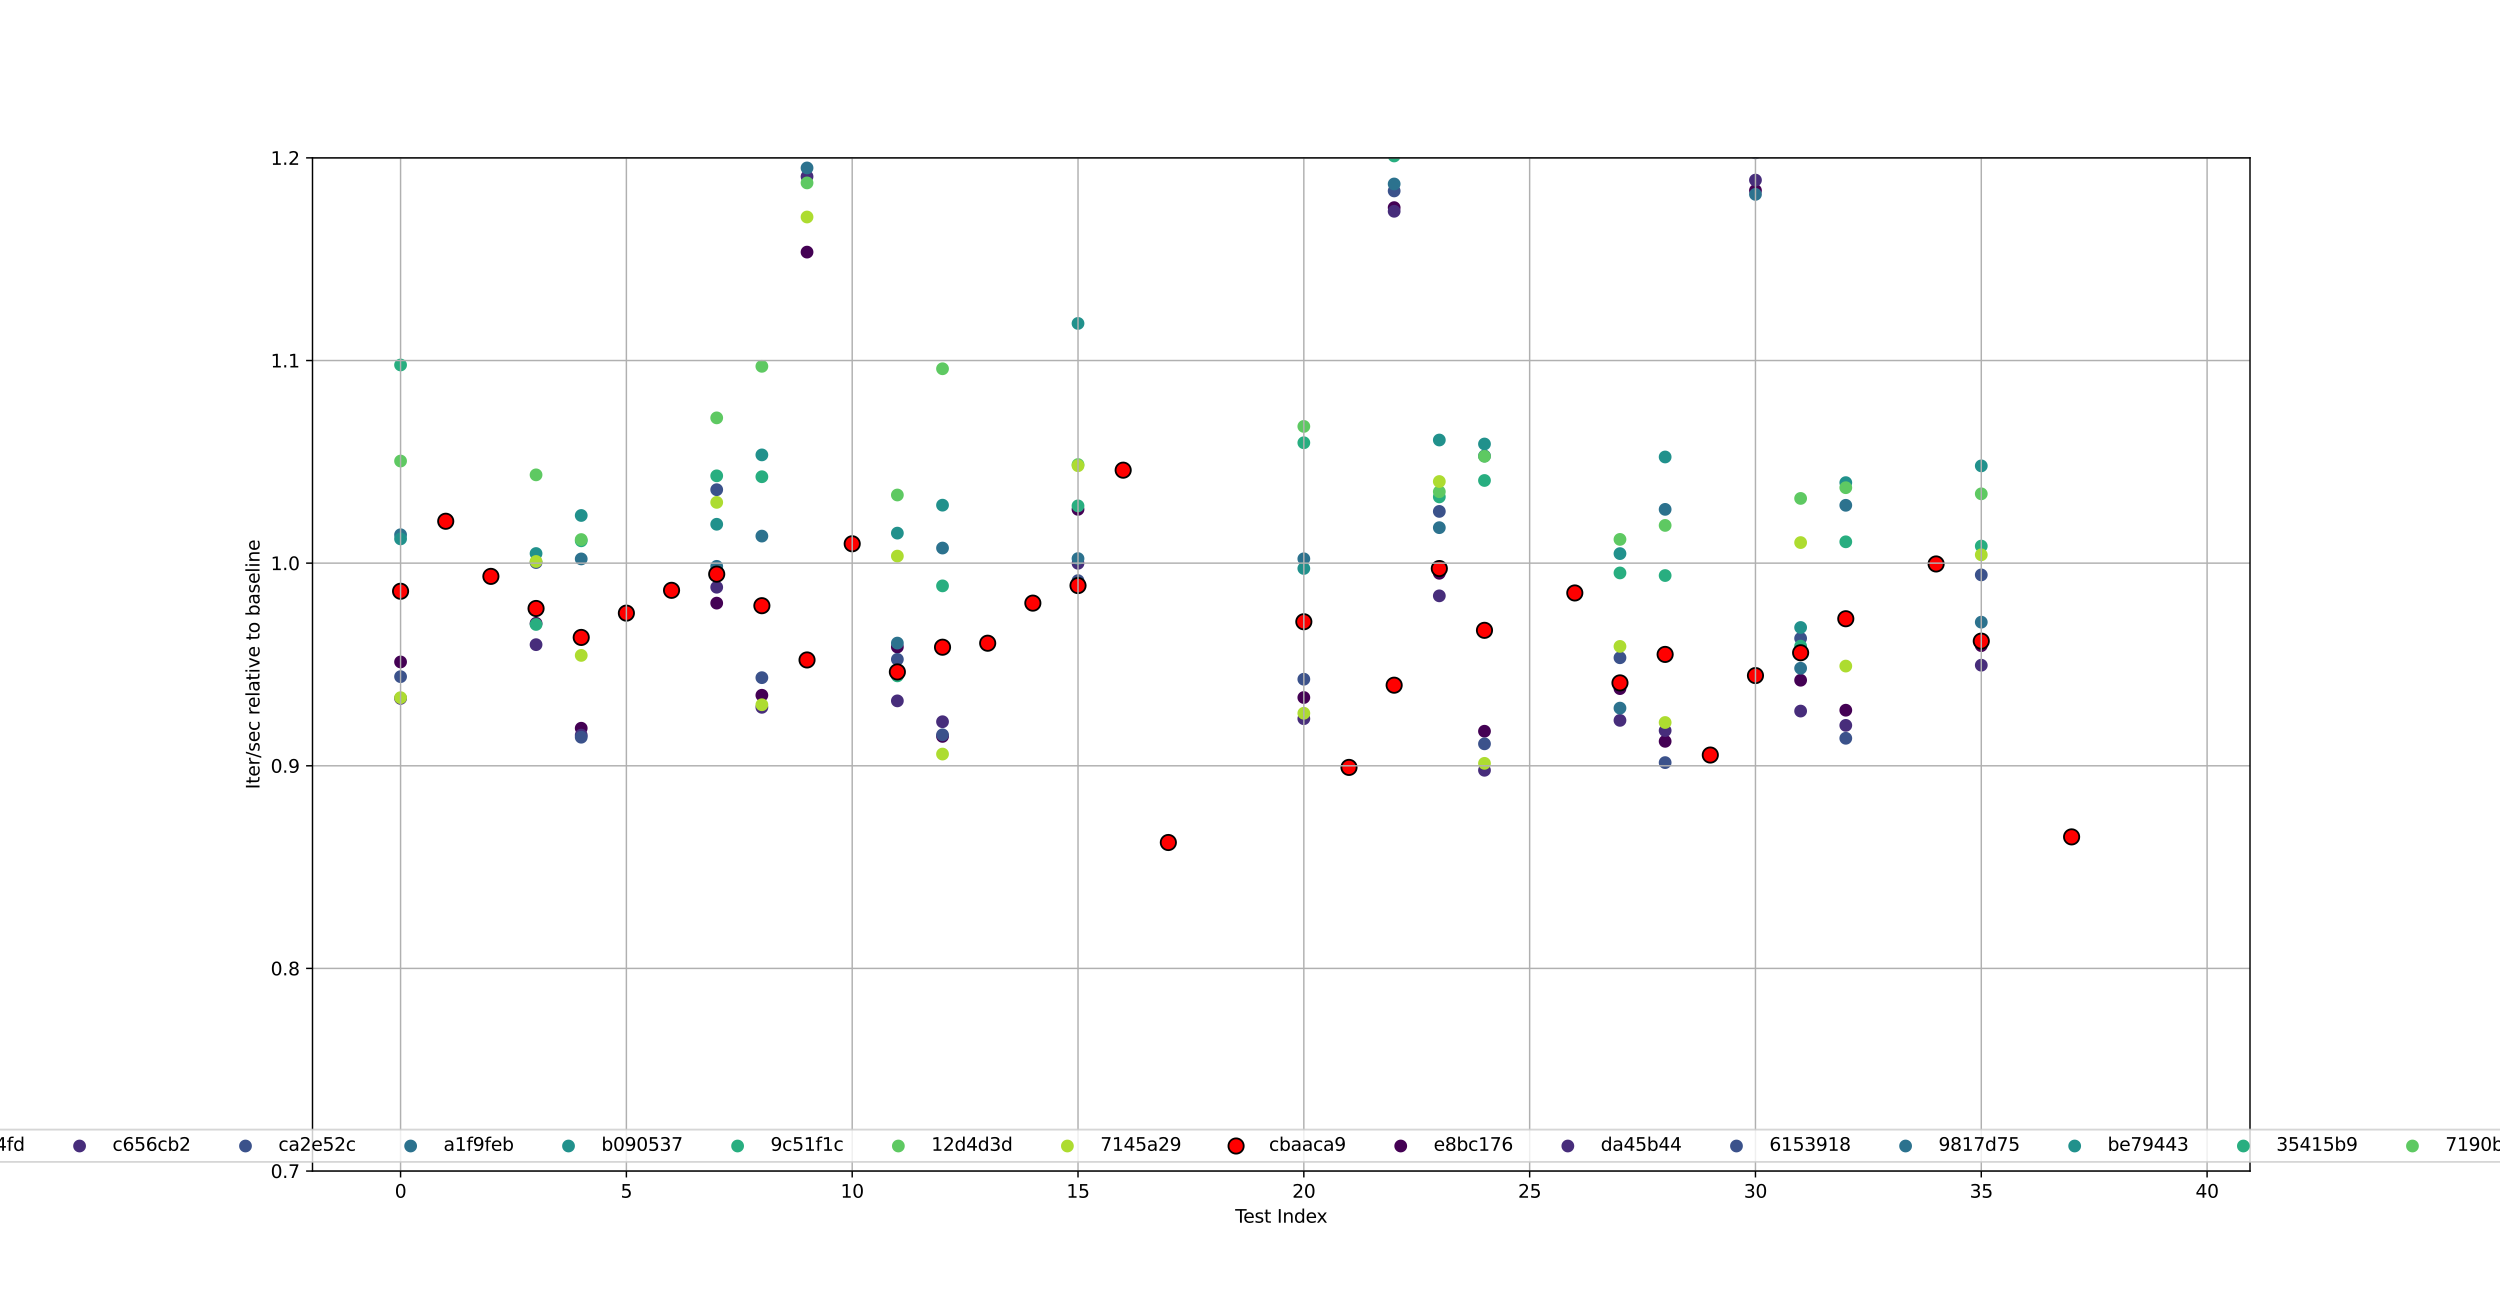 <?xml version="1.0" encoding="utf-8" standalone="no"?>
<!DOCTYPE svg PUBLIC "-//W3C//DTD SVG 1.1//EN"
  "http://www.w3.org/Graphics/SVG/1.1/DTD/svg11.dtd">
<svg xmlns:xlink="http://www.w3.org/1999/xlink" width="1368pt" height="720pt" viewBox="0 0 1368 720" xmlns="http://www.w3.org/2000/svg" version="1.1">
 <defs>
  <style type="text/css">*{stroke-linejoin: round; stroke-linecap: butt}</style>
 </defs>
 <g id="figure_1">
  <g id="patch_1">
   <path d="M 0 720 
L 1368 720 
L 1368 0 
L 0 0 
z
" style="fill: #ffffff"/>
  </g>
  <g id="axes_1">
   <g id="patch_2">
    <path d="M 171 640.8 
L 1231.2 640.8 
L 1231.2 86.4 
L 171 86.4 
z
" style="fill: #ffffff"/>
   </g>
   <g id="PathCollection_1">
    <defs>
     <path id="m6b8cffc536" d="M 0 3 
C 0.796 3 1.559 2.684 2.121 2.121 
C 2.684 1.559 3 0.796 3 0 
C 3 -0.796 2.684 -1.559 2.121 -2.121 
C 1.559 -2.684 0.796 -3 0 -3 
C -0.796 -3 -1.559 -2.684 -2.121 -2.121 
C -2.684 -1.559 -3 -0.796 -3 0 
C -3 0.796 -2.684 1.559 -2.121 2.121 
C -1.559 2.684 -0.796 3 0 3 
z
" style="stroke: #440154"/>
    </defs>
    <g clip-path="url(#p8f7272fe51)">
     <use xlink:href="#m6b8cffc536" x="219.191" y="362.218" style="fill: #440154; stroke: #440154"/>
    </g>
   </g>
   <g id="PathCollection_2">
    <defs>
     <path id="m507b3bb70c" d="M 0 3 
C 0.796 3 1.559 2.684 2.121 2.121 
C 2.684 1.559 3 0.796 3 0 
C 3 -0.796 2.684 -1.559 2.121 -2.121 
C 1.559 -2.684 0.796 -3 0 -3 
C -0.796 -3 -1.559 -2.684 -2.121 -2.121 
C -2.684 -1.559 -3 -0.796 -3 0 
C -3 0.796 -2.684 1.559 -2.121 2.121 
C -1.559 2.684 -0.796 3 0 3 
z
" style="stroke: #472d7b"/>
    </defs>
    <g clip-path="url(#p8f7272fe51)">
     <use xlink:href="#m507b3bb70c" x="219.191" y="382.159" style="fill: #472d7b; stroke: #472d7b"/>
    </g>
   </g>
   <g id="PathCollection_3">
    <defs>
     <path id="m6dc31231a9" d="M 0 3 
C 0.796 3 1.559 2.684 2.121 2.121 
C 2.684 1.559 3 0.796 3 0 
C 3 -0.796 2.684 -1.559 2.121 -2.121 
C 1.559 -2.684 0.796 -3 0 -3 
C -0.796 -3 -1.559 -2.684 -2.121 -2.121 
C -2.684 -1.559 -3 -0.796 -3 0 
C -3 0.796 -2.684 1.559 -2.121 2.121 
C -1.559 2.684 -0.796 3 0 3 
z
" style="stroke: #3b528b"/>
    </defs>
    <g clip-path="url(#p8f7272fe51)">
     <use xlink:href="#m6dc31231a9" x="219.191" y="370.266" style="fill: #3b528b; stroke: #3b528b"/>
    </g>
   </g>
   <g id="PathCollection_4">
    <defs>
     <path id="mc1a71c2b2b" d="M 0 3 
C 0.796 3 1.559 2.684 2.121 2.121 
C 2.684 1.559 3 0.796 3 0 
C 3 -0.796 2.684 -1.559 2.121 -2.121 
C 1.559 -2.684 0.796 -3 0 -3 
C -0.796 -3 -1.559 -2.684 -2.121 -2.121 
C -2.684 -1.559 -3 -0.796 -3 0 
C -3 0.796 -2.684 1.559 -2.121 2.121 
C -1.559 2.684 -0.796 3 0 3 
z
" style="stroke: #2c728e"/>
    </defs>
    <g clip-path="url(#p8f7272fe51)">
     <use xlink:href="#mc1a71c2b2b" x="219.191" y="292.614" style="fill: #2c728e; stroke: #2c728e"/>
    </g>
   </g>
   <g id="PathCollection_5">
    <defs>
     <path id="m7f73f88aeb" d="M 0 3 
C 0.796 3 1.559 2.684 2.121 2.121 
C 2.684 1.559 3 0.796 3 0 
C 3 -0.796 2.684 -1.559 2.121 -2.121 
C 1.559 -2.684 0.796 -3 0 -3 
C -0.796 -3 -1.559 -2.684 -2.121 -2.121 
C -2.684 -1.559 -3 -0.796 -3 0 
C -3 0.796 -2.684 1.559 -2.121 2.121 
C -1.559 2.684 -0.796 3 0 3 
z
" style="stroke: #21918c"/>
    </defs>
    <g clip-path="url(#p8f7272fe51)">
     <use xlink:href="#m7f73f88aeb" x="219.191" y="294.875" style="fill: #21918c; stroke: #21918c"/>
    </g>
   </g>
   <g id="PathCollection_6">
    <defs>
     <path id="m6693886c67" d="M 0 3 
C 0.796 3 1.559 2.684 2.121 2.121 
C 2.684 1.559 3 0.796 3 0 
C 3 -0.796 2.684 -1.559 2.121 -2.121 
C 1.559 -2.684 0.796 -3 0 -3 
C -0.796 -3 -1.559 -2.684 -2.121 -2.121 
C -2.684 -1.559 -3 -0.796 -3 0 
C -3 0.796 -2.684 1.559 -2.121 2.121 
C -1.559 2.684 -0.796 3 0 3 
z
" style="stroke: #28ae80"/>
    </defs>
    <g clip-path="url(#p8f7272fe51)">
     <use xlink:href="#m6693886c67" x="219.191" y="199.713" style="fill: #28ae80; stroke: #28ae80"/>
    </g>
   </g>
   <g id="PathCollection_7">
    <defs>
     <path id="m54e5909cf5" d="M 0 3 
C 0.796 3 1.559 2.684 2.121 2.121 
C 2.684 1.559 3 0.796 3 0 
C 3 -0.796 2.684 -1.559 2.121 -2.121 
C 1.559 -2.684 0.796 -3 0 -3 
C -0.796 -3 -1.559 -2.684 -2.121 -2.121 
C -2.684 -1.559 -3 -0.796 -3 0 
C -3 0.796 -2.684 1.559 -2.121 2.121 
C -1.559 2.684 -0.796 3 0 3 
z
" style="stroke: #5ec962"/>
    </defs>
    <g clip-path="url(#p8f7272fe51)">
     <use xlink:href="#m54e5909cf5" x="219.191" y="252.282" style="fill: #5ec962; stroke: #5ec962"/>
    </g>
   </g>
   <g id="PathCollection_8">
    <defs>
     <path id="m46c1067777" d="M 0 3 
C 0.796 3 1.559 2.684 2.121 2.121 
C 2.684 1.559 3 0.796 3 0 
C 3 -0.796 2.684 -1.559 2.121 -2.121 
C 1.559 -2.684 0.796 -3 0 -3 
C -0.796 -3 -1.559 -2.684 -2.121 -2.121 
C -2.684 -1.559 -3 -0.796 -3 0 
C -3 0.796 -2.684 1.559 -2.121 2.121 
C -1.559 2.684 -0.796 3 0 3 
z
" style="stroke: #addc30"/>
    </defs>
    <g clip-path="url(#p8f7272fe51)">
     <use xlink:href="#m46c1067777" x="219.191" y="381.759" style="fill: #addc30; stroke: #addc30"/>
    </g>
   </g>
   <g id="PathCollection_9">
    <defs>
     <path id="ma4f0eec13e" d="M 0 4.183 
C 1.109 4.183 2.174 3.743 2.958 2.958 
C 3.743 2.174 4.183 1.109 4.183 0 
C 4.183 -1.109 3.743 -2.174 2.958 -2.958 
C 2.174 -3.743 1.109 -4.183 0 -4.183 
C -1.109 -4.183 -2.174 -3.743 -2.958 -2.958 
C -3.743 -2.174 -4.183 -1.109 -4.183 0 
C -4.183 1.109 -3.743 2.174 -2.958 2.958 
C -2.174 3.743 -1.109 4.183 0 4.183 
z
" style="stroke: #000000"/>
    </defs>
    <g clip-path="url(#p8f7272fe51)">
     <use xlink:href="#ma4f0eec13e" x="219.191" y="323.537" style="fill: #ff0000; stroke: #000000"/>
    </g>
   </g>
   <g id="PathCollection_10">
    <g clip-path="url(#p8f7272fe51)"/>
   </g>
   <g id="PathCollection_11">
    <g clip-path="url(#p8f7272fe51)"/>
   </g>
   <g id="PathCollection_12">
    <g clip-path="url(#p8f7272fe51)">
     <use xlink:href="#m6dc31231a9" x="243.904" y="26.164" style="fill: #3b528b; stroke: #3b528b"/>
    </g>
   </g>
   <g id="PathCollection_13">
    <g clip-path="url(#p8f7272fe51)"/>
   </g>
   <g id="PathCollection_14">
    <g clip-path="url(#p8f7272fe51)"/>
   </g>
   <g id="PathCollection_15">
    <g clip-path="url(#p8f7272fe51)"/>
   </g>
   <g id="PathCollection_16">
    <g clip-path="url(#p8f7272fe51)"/>
   </g>
   <g id="PathCollection_17">
    <g clip-path="url(#p8f7272fe51)"/>
   </g>
   <g id="PathCollection_18">
    <g clip-path="url(#p8f7272fe51)">
     <use xlink:href="#ma4f0eec13e" x="243.904" y="285.231" style="fill: #ff0000; stroke: #000000"/>
    </g>
   </g>
   <g id="PathCollection_19">
    <g clip-path="url(#p8f7272fe51)"/>
   </g>
   <g id="PathCollection_20">
    <g clip-path="url(#p8f7272fe51)">
     <use xlink:href="#m507b3bb70c" x="268.617" y="62.77" style="fill: #472d7b; stroke: #472d7b"/>
    </g>
   </g>
   <g id="PathCollection_21">
    <g clip-path="url(#p8f7272fe51)">
     <use xlink:href="#m6dc31231a9" x="268.617" y="55.897" style="fill: #3b528b; stroke: #3b528b"/>
    </g>
   </g>
   <g id="PathCollection_22">
    <g clip-path="url(#p8f7272fe51)">
     <use xlink:href="#mc1a71c2b2b" x="268.617" y="48.121" style="fill: #2c728e; stroke: #2c728e"/>
    </g>
   </g>
   <g id="PathCollection_23">
    <g clip-path="url(#p8f7272fe51)">
     <use xlink:href="#m7f73f88aeb" x="268.617" y="9.414" style="fill: #21918c; stroke: #21918c"/>
    </g>
   </g>
   <g id="PathCollection_24">
    <g clip-path="url(#p8f7272fe51)">
     <use xlink:href="#m6693886c67" x="268.617" y="55.316" style="fill: #28ae80; stroke: #28ae80"/>
    </g>
   </g>
   <g id="PathCollection_25">
    <g clip-path="url(#p8f7272fe51)">
     <use xlink:href="#m54e5909cf5" x="268.617" y="14.938" style="fill: #5ec962; stroke: #5ec962"/>
    </g>
   </g>
   <g id="PathCollection_26">
    <g clip-path="url(#p8f7272fe51)">
     <use xlink:href="#m46c1067777" x="268.617" y="34.69" style="fill: #addc30; stroke: #addc30"/>
    </g>
   </g>
   <g id="PathCollection_27">
    <g clip-path="url(#p8f7272fe51)">
     <use xlink:href="#ma4f0eec13e" x="268.617" y="315.395" style="fill: #ff0000; stroke: #000000"/>
    </g>
   </g>
   <g id="PathCollection_28">
    <g clip-path="url(#p8f7272fe51)">
     <use xlink:href="#m6b8cffc536" x="293.331" y="341.091" style="fill: #440154; stroke: #440154"/>
    </g>
   </g>
   <g id="PathCollection_29">
    <g clip-path="url(#p8f7272fe51)">
     <use xlink:href="#m507b3bb70c" x="293.331" y="352.761" style="fill: #472d7b; stroke: #472d7b"/>
    </g>
   </g>
   <g id="PathCollection_30">
    <g clip-path="url(#p8f7272fe51)">
     <use xlink:href="#m6dc31231a9" x="293.331" y="307.826" style="fill: #3b528b; stroke: #3b528b"/>
    </g>
   </g>
   <g id="PathCollection_31">
    <g clip-path="url(#p8f7272fe51)">
     <use xlink:href="#mc1a71c2b2b" x="293.331" y="332.838" style="fill: #2c728e; stroke: #2c728e"/>
    </g>
   </g>
   <g id="PathCollection_32">
    <g clip-path="url(#p8f7272fe51)">
     <use xlink:href="#m7f73f88aeb" x="293.331" y="302.891" style="fill: #21918c; stroke: #21918c"/>
    </g>
   </g>
   <g id="PathCollection_33">
    <g clip-path="url(#p8f7272fe51)">
     <use xlink:href="#m6693886c67" x="293.331" y="341.698" style="fill: #28ae80; stroke: #28ae80"/>
    </g>
   </g>
   <g id="PathCollection_34">
    <g clip-path="url(#p8f7272fe51)">
     <use xlink:href="#m54e5909cf5" x="293.331" y="259.84" style="fill: #5ec962; stroke: #5ec962"/>
    </g>
   </g>
   <g id="PathCollection_35">
    <g clip-path="url(#p8f7272fe51)">
     <use xlink:href="#m46c1067777" x="293.331" y="307.238" style="fill: #addc30; stroke: #addc30"/>
    </g>
   </g>
   <g id="PathCollection_36">
    <g clip-path="url(#p8f7272fe51)">
     <use xlink:href="#ma4f0eec13e" x="293.331" y="332.955" style="fill: #ff0000; stroke: #000000"/>
    </g>
   </g>
   <g id="PathCollection_37">
    <g clip-path="url(#p8f7272fe51)">
     <use xlink:href="#m6b8cffc536" x="318.044" y="398.491" style="fill: #440154; stroke: #440154"/>
    </g>
   </g>
   <g id="PathCollection_38">
    <g clip-path="url(#p8f7272fe51)">
     <use xlink:href="#m507b3bb70c" x="318.044" y="402.271" style="fill: #472d7b; stroke: #472d7b"/>
    </g>
   </g>
   <g id="PathCollection_39">
    <g clip-path="url(#p8f7272fe51)">
     <use xlink:href="#m6dc31231a9" x="318.044" y="403.404" style="fill: #3b528b; stroke: #3b528b"/>
    </g>
   </g>
   <g id="PathCollection_40">
    <g clip-path="url(#p8f7272fe51)">
     <use xlink:href="#mc1a71c2b2b" x="318.044" y="305.844" style="fill: #2c728e; stroke: #2c728e"/>
    </g>
   </g>
   <g id="PathCollection_41">
    <g clip-path="url(#p8f7272fe51)">
     <use xlink:href="#m7f73f88aeb" x="318.044" y="282.067" style="fill: #21918c; stroke: #21918c"/>
    </g>
   </g>
   <g id="PathCollection_42">
    <g clip-path="url(#p8f7272fe51)">
     <use xlink:href="#m6693886c67" x="318.044" y="295.929" style="fill: #28ae80; stroke: #28ae80"/>
    </g>
   </g>
   <g id="PathCollection_43">
    <g clip-path="url(#p8f7272fe51)">
     <use xlink:href="#m54e5909cf5" x="318.044" y="295.242" style="fill: #5ec962; stroke: #5ec962"/>
    </g>
   </g>
   <g id="PathCollection_44">
    <g clip-path="url(#p8f7272fe51)">
     <use xlink:href="#m46c1067777" x="318.044" y="358.639" style="fill: #addc30; stroke: #addc30"/>
    </g>
   </g>
   <g id="PathCollection_45">
    <g clip-path="url(#p8f7272fe51)">
     <use xlink:href="#ma4f0eec13e" x="318.044" y="348.801" style="fill: #ff0000; stroke: #000000"/>
    </g>
   </g>
   <g id="PathCollection_46">
    <g clip-path="url(#p8f7272fe51)"/>
   </g>
   <g id="PathCollection_47">
    <g clip-path="url(#p8f7272fe51)"/>
   </g>
   <g id="PathCollection_48">
    <g clip-path="url(#p8f7272fe51)"/>
   </g>
   <g id="PathCollection_49">
    <g clip-path="url(#p8f7272fe51)"/>
   </g>
   <g id="PathCollection_50">
    <g clip-path="url(#p8f7272fe51)"/>
   </g>
   <g id="PathCollection_51">
    <g clip-path="url(#p8f7272fe51)"/>
   </g>
   <g id="PathCollection_52">
    <g clip-path="url(#p8f7272fe51)"/>
   </g>
   <g id="PathCollection_53">
    <g clip-path="url(#p8f7272fe51)"/>
   </g>
   <g id="PathCollection_54">
    <g clip-path="url(#p8f7272fe51)">
     <use xlink:href="#ma4f0eec13e" x="342.757" y="335.504" style="fill: #ff0000; stroke: #000000"/>
    </g>
   </g>
   <g id="PathCollection_55">
    <g clip-path="url(#p8f7272fe51)">
     <use xlink:href="#m6b8cffc536" x="367.471" y="3.903" style="fill: #440154; stroke: #440154"/>
    </g>
   </g>
   <g id="PathCollection_56">
    <g clip-path="url(#p8f7272fe51)">
     <use xlink:href="#m507b3bb70c" x="367.471" y="37.599" style="fill: #472d7b; stroke: #472d7b"/>
    </g>
   </g>
   <g id="PathCollection_57">
    <g clip-path="url(#p8f7272fe51)">
     <use xlink:href="#m6dc31231a9" x="367.471" y="16.087" style="fill: #3b528b; stroke: #3b528b"/>
    </g>
   </g>
   <g id="PathCollection_58">
    <g clip-path="url(#p8f7272fe51)">
     <use xlink:href="#mc1a71c2b2b" x="367.471" y="38.404" style="fill: #2c728e; stroke: #2c728e"/>
    </g>
   </g>
   <g id="PathCollection_59">
    <g clip-path="url(#p8f7272fe51)"/>
   </g>
   <g id="PathCollection_60">
    <g clip-path="url(#p8f7272fe51)"/>
   </g>
   <g id="PathCollection_61">
    <g clip-path="url(#p8f7272fe51)"/>
   </g>
   <g id="PathCollection_62">
    <g clip-path="url(#p8f7272fe51)"/>
   </g>
   <g id="PathCollection_63">
    <g clip-path="url(#p8f7272fe51)">
     <use xlink:href="#ma4f0eec13e" x="367.471" y="323.026" style="fill: #ff0000; stroke: #000000"/>
    </g>
   </g>
   <g id="PathCollection_64">
    <g clip-path="url(#p8f7272fe51)">
     <use xlink:href="#m6b8cffc536" x="392.184" y="330.034" style="fill: #440154; stroke: #440154"/>
    </g>
   </g>
   <g id="PathCollection_65">
    <g clip-path="url(#p8f7272fe51)">
     <use xlink:href="#m507b3bb70c" x="392.184" y="321.33" style="fill: #472d7b; stroke: #472d7b"/>
    </g>
   </g>
   <g id="PathCollection_66">
    <g clip-path="url(#p8f7272fe51)">
     <use xlink:href="#m6dc31231a9" x="392.184" y="267.964" style="fill: #3b528b; stroke: #3b528b"/>
    </g>
   </g>
   <g id="PathCollection_67">
    <g clip-path="url(#p8f7272fe51)">
     <use xlink:href="#mc1a71c2b2b" x="392.184" y="309.904" style="fill: #2c728e; stroke: #2c728e"/>
    </g>
   </g>
   <g id="PathCollection_68">
    <g clip-path="url(#p8f7272fe51)">
     <use xlink:href="#m7f73f88aeb" x="392.184" y="286.879" style="fill: #21918c; stroke: #21918c"/>
    </g>
   </g>
   <g id="PathCollection_69">
    <g clip-path="url(#p8f7272fe51)">
     <use xlink:href="#m6693886c67" x="392.184" y="260.374" style="fill: #28ae80; stroke: #28ae80"/>
    </g>
   </g>
   <g id="PathCollection_70">
    <g clip-path="url(#p8f7272fe51)">
     <use xlink:href="#m54e5909cf5" x="392.184" y="228.656" style="fill: #5ec962; stroke: #5ec962"/>
    </g>
   </g>
   <g id="PathCollection_71">
    <g clip-path="url(#p8f7272fe51)">
     <use xlink:href="#m46c1067777" x="392.184" y="274.9" style="fill: #addc30; stroke: #addc30"/>
    </g>
   </g>
   <g id="PathCollection_72">
    <g clip-path="url(#p8f7272fe51)">
     <use xlink:href="#ma4f0eec13e" x="392.184" y="314.16" style="fill: #ff0000; stroke: #000000"/>
    </g>
   </g>
   <g id="PathCollection_73">
    <g clip-path="url(#p8f7272fe51)">
     <use xlink:href="#m6b8cffc536" x="416.897" y="380.445" style="fill: #440154; stroke: #440154"/>
    </g>
   </g>
   <g id="PathCollection_74">
    <g clip-path="url(#p8f7272fe51)">
     <use xlink:href="#m507b3bb70c" x="416.897" y="387.049" style="fill: #472d7b; stroke: #472d7b"/>
    </g>
   </g>
   <g id="PathCollection_75">
    <g clip-path="url(#p8f7272fe51)">
     <use xlink:href="#m6dc31231a9" x="416.897" y="370.82" style="fill: #3b528b; stroke: #3b528b"/>
    </g>
   </g>
   <g id="PathCollection_76">
    <g clip-path="url(#p8f7272fe51)">
     <use xlink:href="#mc1a71c2b2b" x="416.897" y="293.348" style="fill: #2c728e; stroke: #2c728e"/>
    </g>
   </g>
   <g id="PathCollection_77">
    <g clip-path="url(#p8f7272fe51)">
     <use xlink:href="#m7f73f88aeb" x="416.897" y="248.918" style="fill: #21918c; stroke: #21918c"/>
    </g>
   </g>
   <g id="PathCollection_78">
    <g clip-path="url(#p8f7272fe51)">
     <use xlink:href="#m6693886c67" x="416.897" y="260.864" style="fill: #28ae80; stroke: #28ae80"/>
    </g>
   </g>
   <g id="PathCollection_79">
    <g clip-path="url(#p8f7272fe51)">
     <use xlink:href="#m54e5909cf5" x="416.897" y="200.452" style="fill: #5ec962; stroke: #5ec962"/>
    </g>
   </g>
   <g id="PathCollection_80">
    <g clip-path="url(#p8f7272fe51)">
     <use xlink:href="#m46c1067777" x="416.897" y="385.638" style="fill: #addc30; stroke: #addc30"/>
    </g>
   </g>
   <g id="PathCollection_81">
    <g clip-path="url(#p8f7272fe51)">
     <use xlink:href="#ma4f0eec13e" x="416.897" y="331.438" style="fill: #ff0000; stroke: #000000"/>
    </g>
   </g>
   <g id="PathCollection_82">
    <g clip-path="url(#p8f7272fe51)">
     <use xlink:href="#m6b8cffc536" x="441.61" y="137.955" style="fill: #440154; stroke: #440154"/>
    </g>
   </g>
   <g id="PathCollection_83">
    <g clip-path="url(#p8f7272fe51)">
     <use xlink:href="#m507b3bb70c" x="441.61" y="96.607" style="fill: #472d7b; stroke: #472d7b"/>
    </g>
   </g>
   <g id="PathCollection_84">
    <g clip-path="url(#p8f7272fe51)">
     <use xlink:href="#m6dc31231a9" x="441.61" y="66.062" style="fill: #3b528b; stroke: #3b528b"/>
    </g>
   </g>
   <g id="PathCollection_85">
    <g clip-path="url(#p8f7272fe51)">
     <use xlink:href="#mc1a71c2b2b" x="441.61" y="91.896" style="fill: #2c728e; stroke: #2c728e"/>
    </g>
   </g>
   <g id="PathCollection_86">
    <g clip-path="url(#p8f7272fe51)">
     <use xlink:href="#m7f73f88aeb" x="441.61" y="53.465" style="fill: #21918c; stroke: #21918c"/>
    </g>
   </g>
   <g id="PathCollection_87">
    <g clip-path="url(#p8f7272fe51)">
     <use xlink:href="#m6693886c67" x="441.61" y="39.595" style="fill: #28ae80; stroke: #28ae80"/>
    </g>
   </g>
   <g id="PathCollection_88">
    <g clip-path="url(#p8f7272fe51)">
     <use xlink:href="#m54e5909cf5" x="441.61" y="100.088" style="fill: #5ec962; stroke: #5ec962"/>
    </g>
   </g>
   <g id="PathCollection_89">
    <g clip-path="url(#p8f7272fe51)">
     <use xlink:href="#m46c1067777" x="441.61" y="118.747" style="fill: #addc30; stroke: #addc30"/>
    </g>
   </g>
   <g id="PathCollection_90">
    <g clip-path="url(#p8f7272fe51)">
     <use xlink:href="#ma4f0eec13e" x="441.61" y="361.13" style="fill: #ff0000; stroke: #000000"/>
    </g>
   </g>
   <g id="PathCollection_91">
    <g clip-path="url(#p8f7272fe51)">
     <use xlink:href="#m6b8cffc536" x="466.324" y="38.468" style="fill: #440154; stroke: #440154"/>
    </g>
   </g>
   <g id="PathCollection_92">
    <g clip-path="url(#p8f7272fe51)">
     <use xlink:href="#m507b3bb70c" x="466.324" y="33.55" style="fill: #472d7b; stroke: #472d7b"/>
    </g>
   </g>
   <g id="PathCollection_93">
    <g clip-path="url(#p8f7272fe51)">
     <use xlink:href="#m6dc31231a9" x="466.324" y="35.689" style="fill: #3b528b; stroke: #3b528b"/>
    </g>
   </g>
   <g id="PathCollection_94">
    <g clip-path="url(#p8f7272fe51)">
     <use xlink:href="#mc1a71c2b2b" x="466.324" y="36.616" style="fill: #2c728e; stroke: #2c728e"/>
    </g>
   </g>
   <g id="PathCollection_95">
    <g clip-path="url(#p8f7272fe51)"/>
   </g>
   <g id="PathCollection_96">
    <g clip-path="url(#p8f7272fe51)">
     <use xlink:href="#m6693886c67" x="466.324" y="5.328" style="fill: #28ae80; stroke: #28ae80"/>
    </g>
   </g>
   <g id="PathCollection_97">
    <g clip-path="url(#p8f7272fe51)"/>
   </g>
   <g id="PathCollection_98">
    <g clip-path="url(#p8f7272fe51)">
     <use xlink:href="#m46c1067777" x="466.324" y="0.491" style="fill: #addc30; stroke: #addc30"/>
    </g>
   </g>
   <g id="PathCollection_99">
    <g clip-path="url(#p8f7272fe51)">
     <use xlink:href="#ma4f0eec13e" x="466.324" y="297.561" style="fill: #ff0000; stroke: #000000"/>
    </g>
   </g>
   <g id="PathCollection_100">
    <g clip-path="url(#p8f7272fe51)">
     <use xlink:href="#m6b8cffc536" x="491.037" y="354.036" style="fill: #440154; stroke: #440154"/>
    </g>
   </g>
   <g id="PathCollection_101">
    <g clip-path="url(#p8f7272fe51)">
     <use xlink:href="#m507b3bb70c" x="491.037" y="383.516" style="fill: #472d7b; stroke: #472d7b"/>
    </g>
   </g>
   <g id="PathCollection_102">
    <g clip-path="url(#p8f7272fe51)">
     <use xlink:href="#m6dc31231a9" x="491.037" y="360.8" style="fill: #3b528b; stroke: #3b528b"/>
    </g>
   </g>
   <g id="PathCollection_103">
    <g clip-path="url(#p8f7272fe51)">
     <use xlink:href="#mc1a71c2b2b" x="491.037" y="351.895" style="fill: #2c728e; stroke: #2c728e"/>
    </g>
   </g>
   <g id="PathCollection_104">
    <g clip-path="url(#p8f7272fe51)">
     <use xlink:href="#m7f73f88aeb" x="491.037" y="291.725" style="fill: #21918c; stroke: #21918c"/>
    </g>
   </g>
   <g id="PathCollection_105">
    <g clip-path="url(#p8f7272fe51)">
     <use xlink:href="#m6693886c67" x="491.037" y="369.839" style="fill: #28ae80; stroke: #28ae80"/>
    </g>
   </g>
   <g id="PathCollection_106">
    <g clip-path="url(#p8f7272fe51)">
     <use xlink:href="#m54e5909cf5" x="491.037" y="270.862" style="fill: #5ec962; stroke: #5ec962"/>
    </g>
   </g>
   <g id="PathCollection_107">
    <g clip-path="url(#p8f7272fe51)">
     <use xlink:href="#m46c1067777" x="491.037" y="304.294" style="fill: #addc30; stroke: #addc30"/>
    </g>
   </g>
   <g id="PathCollection_108">
    <g clip-path="url(#p8f7272fe51)">
     <use xlink:href="#ma4f0eec13e" x="491.037" y="367.678" style="fill: #ff0000; stroke: #000000"/>
    </g>
   </g>
   <g id="PathCollection_109">
    <g clip-path="url(#p8f7272fe51)">
     <use xlink:href="#m6b8cffc536" x="515.75" y="402.961" style="fill: #440154; stroke: #440154"/>
    </g>
   </g>
   <g id="PathCollection_110">
    <g clip-path="url(#p8f7272fe51)">
     <use xlink:href="#m507b3bb70c" x="515.75" y="394.932" style="fill: #472d7b; stroke: #472d7b"/>
    </g>
   </g>
   <g id="PathCollection_111">
    <g clip-path="url(#p8f7272fe51)">
     <use xlink:href="#m6dc31231a9" x="515.75" y="402.094" style="fill: #3b528b; stroke: #3b528b"/>
    </g>
   </g>
   <g id="PathCollection_112">
    <g clip-path="url(#p8f7272fe51)">
     <use xlink:href="#mc1a71c2b2b" x="515.75" y="299.892" style="fill: #2c728e; stroke: #2c728e"/>
    </g>
   </g>
   <g id="PathCollection_113">
    <g clip-path="url(#p8f7272fe51)">
     <use xlink:href="#m7f73f88aeb" x="515.75" y="276.427" style="fill: #21918c; stroke: #21918c"/>
    </g>
   </g>
   <g id="PathCollection_114">
    <g clip-path="url(#p8f7272fe51)">
     <use xlink:href="#m6693886c67" x="515.75" y="320.592" style="fill: #28ae80; stroke: #28ae80"/>
    </g>
   </g>
   <g id="PathCollection_115">
    <g clip-path="url(#p8f7272fe51)">
     <use xlink:href="#m54e5909cf5" x="515.75" y="201.783" style="fill: #5ec962; stroke: #5ec962"/>
    </g>
   </g>
   <g id="PathCollection_116">
    <g clip-path="url(#p8f7272fe51)">
     <use xlink:href="#m46c1067777" x="515.75" y="412.631" style="fill: #addc30; stroke: #addc30"/>
    </g>
   </g>
   <g id="PathCollection_117">
    <g clip-path="url(#p8f7272fe51)">
     <use xlink:href="#ma4f0eec13e" x="515.75" y="354.154" style="fill: #ff0000; stroke: #000000"/>
    </g>
   </g>
   <g id="PathCollection_118">
    <g clip-path="url(#p8f7272fe51)"/>
   </g>
   <g id="PathCollection_119">
    <g clip-path="url(#p8f7272fe51)"/>
   </g>
   <g id="PathCollection_120">
    <g clip-path="url(#p8f7272fe51)"/>
   </g>
   <g id="PathCollection_121">
    <g clip-path="url(#p8f7272fe51)"/>
   </g>
   <g id="PathCollection_122">
    <g clip-path="url(#p8f7272fe51)"/>
   </g>
   <g id="PathCollection_123">
    <g clip-path="url(#p8f7272fe51)"/>
   </g>
   <g id="PathCollection_124">
    <g clip-path="url(#p8f7272fe51)"/>
   </g>
   <g id="PathCollection_125">
    <g clip-path="url(#p8f7272fe51)"/>
   </g>
   <g id="PathCollection_126">
    <g clip-path="url(#p8f7272fe51)">
     <use xlink:href="#ma4f0eec13e" x="540.464" y="351.969" style="fill: #ff0000; stroke: #000000"/>
    </g>
   </g>
   <g id="PathCollection_127">
    <g clip-path="url(#p8f7272fe51)">
     <use xlink:href="#m6b8cffc536" x="565.177" y="47.673" style="fill: #440154; stroke: #440154"/>
    </g>
   </g>
   <g id="PathCollection_128">
    <g clip-path="url(#p8f7272fe51)">
     <use xlink:href="#m507b3bb70c" x="565.177" y="17.922" style="fill: #472d7b; stroke: #472d7b"/>
    </g>
   </g>
   <g id="PathCollection_129">
    <g clip-path="url(#p8f7272fe51)">
     <use xlink:href="#m6dc31231a9" x="565.177" y="15.26" style="fill: #3b528b; stroke: #3b528b"/>
    </g>
   </g>
   <g id="PathCollection_130">
    <g clip-path="url(#p8f7272fe51)">
     <use xlink:href="#mc1a71c2b2b" x="565.177" y="20.411" style="fill: #2c728e; stroke: #2c728e"/>
    </g>
   </g>
   <g id="PathCollection_131">
    <g clip-path="url(#p8f7272fe51)"/>
   </g>
   <g id="PathCollection_132">
    <g clip-path="url(#p8f7272fe51)"/>
   </g>
   <g id="PathCollection_133">
    <g clip-path="url(#p8f7272fe51)"/>
   </g>
   <g id="PathCollection_134">
    <g clip-path="url(#p8f7272fe51)"/>
   </g>
   <g id="PathCollection_135">
    <g clip-path="url(#p8f7272fe51)">
     <use xlink:href="#ma4f0eec13e" x="565.177" y="330.025" style="fill: #ff0000; stroke: #000000"/>
    </g>
   </g>
   <g id="PathCollection_136">
    <g clip-path="url(#p8f7272fe51)">
     <use xlink:href="#m6b8cffc536" x="589.89" y="278.723" style="fill: #440154; stroke: #440154"/>
    </g>
   </g>
   <g id="PathCollection_137">
    <g clip-path="url(#p8f7272fe51)">
     <use xlink:href="#m507b3bb70c" x="589.89" y="308.232" style="fill: #472d7b; stroke: #472d7b"/>
    </g>
   </g>
   <g id="PathCollection_138">
    <g clip-path="url(#p8f7272fe51)">
     <use xlink:href="#m6dc31231a9" x="589.89" y="317.716" style="fill: #3b528b; stroke: #3b528b"/>
    </g>
   </g>
   <g id="PathCollection_139">
    <g clip-path="url(#p8f7272fe51)">
     <use xlink:href="#mc1a71c2b2b" x="589.89" y="305.672" style="fill: #2c728e; stroke: #2c728e"/>
    </g>
   </g>
   <g id="PathCollection_140">
    <g clip-path="url(#p8f7272fe51)">
     <use xlink:href="#m7f73f88aeb" x="589.89" y="176.98" style="fill: #21918c; stroke: #21918c"/>
    </g>
   </g>
   <g id="PathCollection_141">
    <g clip-path="url(#p8f7272fe51)">
     <use xlink:href="#m6693886c67" x="589.89" y="276.81" style="fill: #28ae80; stroke: #28ae80"/>
    </g>
   </g>
   <g id="PathCollection_142">
    <g clip-path="url(#p8f7272fe51)">
     <use xlink:href="#m54e5909cf5" x="589.89" y="254.201" style="fill: #5ec962; stroke: #5ec962"/>
    </g>
   </g>
   <g id="PathCollection_143">
    <g clip-path="url(#p8f7272fe51)">
     <use xlink:href="#m46c1067777" x="589.89" y="254.833" style="fill: #addc30; stroke: #addc30"/>
    </g>
   </g>
   <g id="PathCollection_144">
    <g clip-path="url(#p8f7272fe51)">
     <use xlink:href="#ma4f0eec13e" x="589.89" y="320.435" style="fill: #ff0000; stroke: #000000"/>
    </g>
   </g>
   <g id="PathCollection_145">
    <g clip-path="url(#p8f7272fe51)"/>
   </g>
   <g id="PathCollection_146">
    <g clip-path="url(#p8f7272fe51)"/>
   </g>
   <g id="PathCollection_147">
    <g clip-path="url(#p8f7272fe51)"/>
   </g>
   <g id="PathCollection_148">
    <g clip-path="url(#p8f7272fe51)"/>
   </g>
   <g id="PathCollection_149">
    <g clip-path="url(#p8f7272fe51)"/>
   </g>
   <g id="PathCollection_150">
    <g clip-path="url(#p8f7272fe51)"/>
   </g>
   <g id="PathCollection_151">
    <g clip-path="url(#p8f7272fe51)"/>
   </g>
   <g id="PathCollection_152">
    <g clip-path="url(#p8f7272fe51)"/>
   </g>
   <g id="PathCollection_153">
    <g clip-path="url(#p8f7272fe51)">
     <use xlink:href="#ma4f0eec13e" x="614.603" y="257.281" style="fill: #ff0000; stroke: #000000"/>
    </g>
   </g>
   <g id="PathCollection_154">
    <g clip-path="url(#p8f7272fe51)">
     <use xlink:href="#m6b8cffc536" x="639.317" y="17.734" style="fill: #440154; stroke: #440154"/>
    </g>
   </g>
   <g id="PathCollection_155">
    <g clip-path="url(#p8f7272fe51)">
     <use xlink:href="#m507b3bb70c" x="639.317" y="67.112" style="fill: #472d7b; stroke: #472d7b"/>
    </g>
   </g>
   <g id="PathCollection_156">
    <g clip-path="url(#p8f7272fe51)">
     <use xlink:href="#m6dc31231a9" x="639.317" y="52.582" style="fill: #3b528b; stroke: #3b528b"/>
    </g>
   </g>
   <g id="PathCollection_157">
    <g clip-path="url(#p8f7272fe51)">
     <use xlink:href="#mc1a71c2b2b" x="639.317" y="27.69" style="fill: #2c728e; stroke: #2c728e"/>
    </g>
   </g>
   <g id="PathCollection_158">
    <g clip-path="url(#p8f7272fe51)">
     <use xlink:href="#m7f73f88aeb" x="639.317" y="6.283" style="fill: #21918c; stroke: #21918c"/>
    </g>
   </g>
   <g id="PathCollection_159">
    <g clip-path="url(#p8f7272fe51)"/>
   </g>
   <g id="PathCollection_160">
    <g clip-path="url(#p8f7272fe51)"/>
   </g>
   <g id="PathCollection_161">
    <g clip-path="url(#p8f7272fe51)">
     <use xlink:href="#m46c1067777" x="639.317" y="35.634" style="fill: #addc30; stroke: #addc30"/>
    </g>
   </g>
   <g id="PathCollection_162">
    <g clip-path="url(#p8f7272fe51)">
     <use xlink:href="#ma4f0eec13e" x="639.317" y="461.018" style="fill: #ff0000; stroke: #000000"/>
    </g>
   </g>
   <g id="PathCollection_163">
    <g clip-path="url(#p8f7272fe51)"/>
   </g>
   <g id="PathCollection_164">
    <g clip-path="url(#p8f7272fe51)"/>
   </g>
   <g id="PathCollection_165">
    <g clip-path="url(#p8f7272fe51)"/>
   </g>
   <g id="PathCollection_166">
    <g clip-path="url(#p8f7272fe51)"/>
   </g>
   <g id="PathCollection_167">
    <g clip-path="url(#p8f7272fe51)"/>
   </g>
   <g id="PathCollection_168">
    <g clip-path="url(#p8f7272fe51)"/>
   </g>
   <g id="PathCollection_169">
    <g clip-path="url(#p8f7272fe51)"/>
   </g>
   <g id="PathCollection_170">
    <g clip-path="url(#p8f7272fe51)"/>
   </g>
   <g id="PathCollection_171">
    <g clip-path="url(#p8f7272fe51)">
     <use xlink:href="#ma4f0eec13e" x="664.03" y="59.225" style="fill: #ff0000; stroke: #000000"/>
    </g>
   </g>
   <g id="PathCollection_172">
    <g clip-path="url(#p8f7272fe51)"/>
   </g>
   <g id="PathCollection_173">
    <g clip-path="url(#p8f7272fe51)"/>
   </g>
   <g id="PathCollection_174">
    <g clip-path="url(#p8f7272fe51)"/>
   </g>
   <g id="PathCollection_175">
    <g clip-path="url(#p8f7272fe51)"/>
   </g>
   <g id="PathCollection_176">
    <g clip-path="url(#p8f7272fe51)"/>
   </g>
   <g id="PathCollection_177">
    <g clip-path="url(#p8f7272fe51)"/>
   </g>
   <g id="PathCollection_178">
    <g clip-path="url(#p8f7272fe51)"/>
   </g>
   <g id="PathCollection_179">
    <g clip-path="url(#p8f7272fe51)"/>
   </g>
   <g id="PathCollection_180">
    <g clip-path="url(#p8f7272fe51)"/>
   </g>
   <g id="PathCollection_181">
    <g clip-path="url(#p8f7272fe51)">
     <use xlink:href="#m6b8cffc536" x="713.457" y="381.686" style="fill: #440154; stroke: #440154"/>
    </g>
   </g>
   <g id="PathCollection_182">
    <g clip-path="url(#p8f7272fe51)">
     <use xlink:href="#m507b3bb70c" x="713.457" y="393.272" style="fill: #472d7b; stroke: #472d7b"/>
    </g>
   </g>
   <g id="PathCollection_183">
    <g clip-path="url(#p8f7272fe51)">
     <use xlink:href="#m6dc31231a9" x="713.457" y="371.674" style="fill: #3b528b; stroke: #3b528b"/>
    </g>
   </g>
   <g id="PathCollection_184">
    <g clip-path="url(#p8f7272fe51)">
     <use xlink:href="#mc1a71c2b2b" x="713.457" y="305.786" style="fill: #2c728e; stroke: #2c728e"/>
    </g>
   </g>
   <g id="PathCollection_185">
    <g clip-path="url(#p8f7272fe51)">
     <use xlink:href="#m7f73f88aeb" x="713.457" y="311.058" style="fill: #21918c; stroke: #21918c"/>
    </g>
   </g>
   <g id="PathCollection_186">
    <g clip-path="url(#p8f7272fe51)">
     <use xlink:href="#m6693886c67" x="713.457" y="242.279" style="fill: #28ae80; stroke: #28ae80"/>
    </g>
   </g>
   <g id="PathCollection_187">
    <g clip-path="url(#p8f7272fe51)">
     <use xlink:href="#m54e5909cf5" x="713.457" y="233.333" style="fill: #5ec962; stroke: #5ec962"/>
    </g>
   </g>
   <g id="PathCollection_188">
    <g clip-path="url(#p8f7272fe51)">
     <use xlink:href="#m46c1067777" x="713.457" y="390.298" style="fill: #addc30; stroke: #addc30"/>
    </g>
   </g>
   <g id="PathCollection_189">
    <g clip-path="url(#p8f7272fe51)">
     <use xlink:href="#ma4f0eec13e" x="713.457" y="340.224" style="fill: #ff0000; stroke: #000000"/>
    </g>
   </g>
   <g id="PathCollection_190">
    <g clip-path="url(#p8f7272fe51)"/>
   </g>
   <g id="PathCollection_191">
    <g clip-path="url(#p8f7272fe51)"/>
   </g>
   <g id="PathCollection_192">
    <g clip-path="url(#p8f7272fe51)"/>
   </g>
   <g id="PathCollection_193">
    <g clip-path="url(#p8f7272fe51)"/>
   </g>
   <g id="PathCollection_194">
    <g clip-path="url(#p8f7272fe51)"/>
   </g>
   <g id="PathCollection_195">
    <g clip-path="url(#p8f7272fe51)"/>
   </g>
   <g id="PathCollection_196">
    <g clip-path="url(#p8f7272fe51)"/>
   </g>
   <g id="PathCollection_197">
    <g clip-path="url(#p8f7272fe51)"/>
   </g>
   <g id="PathCollection_198">
    <g clip-path="url(#p8f7272fe51)">
     <use xlink:href="#ma4f0eec13e" x="738.17" y="419.923" style="fill: #ff0000; stroke: #000000"/>
    </g>
   </g>
   <g id="PathCollection_199">
    <g clip-path="url(#p8f7272fe51)">
     <use xlink:href="#m6b8cffc536" x="762.883" y="113.609" style="fill: #440154; stroke: #440154"/>
    </g>
   </g>
   <g id="PathCollection_200">
    <g clip-path="url(#p8f7272fe51)">
     <use xlink:href="#m507b3bb70c" x="762.883" y="115.614" style="fill: #472d7b; stroke: #472d7b"/>
    </g>
   </g>
   <g id="PathCollection_201">
    <g clip-path="url(#p8f7272fe51)">
     <use xlink:href="#m6dc31231a9" x="762.883" y="104.478" style="fill: #3b528b; stroke: #3b528b"/>
    </g>
   </g>
   <g id="PathCollection_202">
    <g clip-path="url(#p8f7272fe51)">
     <use xlink:href="#mc1a71c2b2b" x="762.883" y="100.669" style="fill: #2c728e; stroke: #2c728e"/>
    </g>
   </g>
   <g id="PathCollection_203">
    <g clip-path="url(#p8f7272fe51)">
     <use xlink:href="#m7f73f88aeb" x="762.883" y="30.7" style="fill: #21918c; stroke: #21918c"/>
    </g>
   </g>
   <g id="PathCollection_204">
    <g clip-path="url(#p8f7272fe51)">
     <use xlink:href="#m6693886c67" x="762.883" y="85.347" style="fill: #28ae80; stroke: #28ae80"/>
    </g>
   </g>
   <g id="PathCollection_205">
    <g clip-path="url(#p8f7272fe51)">
     <use xlink:href="#m54e5909cf5" x="762.883" y="53.377" style="fill: #5ec962; stroke: #5ec962"/>
    </g>
   </g>
   <g id="PathCollection_206">
    <g clip-path="url(#p8f7272fe51)">
     <use xlink:href="#m46c1067777" x="762.883" y="80.921" style="fill: #addc30; stroke: #addc30"/>
    </g>
   </g>
   <g id="PathCollection_207">
    <g clip-path="url(#p8f7272fe51)">
     <use xlink:href="#ma4f0eec13e" x="762.883" y="374.937" style="fill: #ff0000; stroke: #000000"/>
    </g>
   </g>
   <g id="PathCollection_208">
    <g clip-path="url(#p8f7272fe51)">
     <use xlink:href="#m6b8cffc536" x="787.597" y="313.696" style="fill: #440154; stroke: #440154"/>
    </g>
   </g>
   <g id="PathCollection_209">
    <g clip-path="url(#p8f7272fe51)">
     <use xlink:href="#m507b3bb70c" x="787.597" y="326.042" style="fill: #472d7b; stroke: #472d7b"/>
    </g>
   </g>
   <g id="PathCollection_210">
    <g clip-path="url(#p8f7272fe51)">
     <use xlink:href="#m6dc31231a9" x="787.597" y="279.845" style="fill: #3b528b; stroke: #3b528b"/>
    </g>
   </g>
   <g id="PathCollection_211">
    <g clip-path="url(#p8f7272fe51)">
     <use xlink:href="#mc1a71c2b2b" x="787.597" y="288.735" style="fill: #2c728e; stroke: #2c728e"/>
    </g>
   </g>
   <g id="PathCollection_212">
    <g clip-path="url(#p8f7272fe51)">
     <use xlink:href="#m7f73f88aeb" x="787.597" y="240.776" style="fill: #21918c; stroke: #21918c"/>
    </g>
   </g>
   <g id="PathCollection_213">
    <g clip-path="url(#p8f7272fe51)">
     <use xlink:href="#m6693886c67" x="787.597" y="271.908" style="fill: #28ae80; stroke: #28ae80"/>
    </g>
   </g>
   <g id="PathCollection_214">
    <g clip-path="url(#p8f7272fe51)">
     <use xlink:href="#m54e5909cf5" x="787.597" y="269.064" style="fill: #5ec962; stroke: #5ec962"/>
    </g>
   </g>
   <g id="PathCollection_215">
    <g clip-path="url(#p8f7272fe51)">
     <use xlink:href="#m46c1067777" x="787.597" y="263.484" style="fill: #addc30; stroke: #addc30"/>
    </g>
   </g>
   <g id="PathCollection_216">
    <g clip-path="url(#p8f7272fe51)">
     <use xlink:href="#ma4f0eec13e" x="787.597" y="311.104" style="fill: #ff0000; stroke: #000000"/>
    </g>
   </g>
   <g id="PathCollection_217">
    <g clip-path="url(#p8f7272fe51)">
     <use xlink:href="#m6b8cffc536" x="812.31" y="400.137" style="fill: #440154; stroke: #440154"/>
    </g>
   </g>
   <g id="PathCollection_218">
    <g clip-path="url(#p8f7272fe51)">
     <use xlink:href="#m507b3bb70c" x="812.31" y="421.497" style="fill: #472d7b; stroke: #472d7b"/>
    </g>
   </g>
   <g id="PathCollection_219">
    <g clip-path="url(#p8f7272fe51)">
     <use xlink:href="#m6dc31231a9" x="812.31" y="407.028" style="fill: #3b528b; stroke: #3b528b"/>
    </g>
   </g>
   <g id="PathCollection_220">
    <g clip-path="url(#p8f7272fe51)">
     <use xlink:href="#mc1a71c2b2b" x="812.31" y="249.505" style="fill: #2c728e; stroke: #2c728e"/>
    </g>
   </g>
   <g id="PathCollection_221">
    <g clip-path="url(#p8f7272fe51)">
     <use xlink:href="#m7f73f88aeb" x="812.31" y="242.956" style="fill: #21918c; stroke: #21918c"/>
    </g>
   </g>
   <g id="PathCollection_222">
    <g clip-path="url(#p8f7272fe51)">
     <use xlink:href="#m6693886c67" x="812.31" y="262.918" style="fill: #28ae80; stroke: #28ae80"/>
    </g>
   </g>
   <g id="PathCollection_223">
    <g clip-path="url(#p8f7272fe51)">
     <use xlink:href="#m54e5909cf5" x="812.31" y="249.704" style="fill: #5ec962; stroke: #5ec962"/>
    </g>
   </g>
   <g id="PathCollection_224">
    <g clip-path="url(#p8f7272fe51)">
     <use xlink:href="#m46c1067777" x="812.31" y="417.703" style="fill: #addc30; stroke: #addc30"/>
    </g>
   </g>
   <g id="PathCollection_225">
    <g clip-path="url(#p8f7272fe51)">
     <use xlink:href="#ma4f0eec13e" x="812.31" y="344.914" style="fill: #ff0000; stroke: #000000"/>
    </g>
   </g>
   <g id="PathCollection_226">
    <g clip-path="url(#p8f7272fe51)"/>
   </g>
   <g id="PathCollection_227">
    <g clip-path="url(#p8f7272fe51)"/>
   </g>
   <g id="PathCollection_228">
    <g clip-path="url(#p8f7272fe51)"/>
   </g>
   <g id="PathCollection_229">
    <g clip-path="url(#p8f7272fe51)"/>
   </g>
   <g id="PathCollection_230">
    <g clip-path="url(#p8f7272fe51)"/>
   </g>
   <g id="PathCollection_231">
    <g clip-path="url(#p8f7272fe51)"/>
   </g>
   <g id="PathCollection_232">
    <g clip-path="url(#p8f7272fe51)"/>
   </g>
   <g id="PathCollection_233">
    <g clip-path="url(#p8f7272fe51)"/>
   </g>
   <g id="PathCollection_234">
    <g clip-path="url(#p8f7272fe51)"/>
   </g>
   <g id="PathCollection_235">
    <g clip-path="url(#p8f7272fe51)">
     <use xlink:href="#m6b8cffc536" x="861.736" y="11.396" style="fill: #440154; stroke: #440154"/>
    </g>
   </g>
   <g id="PathCollection_236">
    <g clip-path="url(#p8f7272fe51)">
     <use xlink:href="#m507b3bb70c" x="861.736" y="9.053" style="fill: #472d7b; stroke: #472d7b"/>
    </g>
   </g>
   <g id="PathCollection_237">
    <g clip-path="url(#p8f7272fe51)">
     <use xlink:href="#m6dc31231a9" x="861.736" y="22.986" style="fill: #3b528b; stroke: #3b528b"/>
    </g>
   </g>
   <g id="PathCollection_238">
    <g clip-path="url(#p8f7272fe51)">
     <use xlink:href="#mc1a71c2b2b" x="861.736" y="37.57" style="fill: #2c728e; stroke: #2c728e"/>
    </g>
   </g>
   <g id="PathCollection_239">
    <g clip-path="url(#p8f7272fe51)"/>
   </g>
   <g id="PathCollection_240">
    <g clip-path="url(#p8f7272fe51)"/>
   </g>
   <g id="PathCollection_241">
    <g clip-path="url(#p8f7272fe51)"/>
   </g>
   <g id="PathCollection_242">
    <g clip-path="url(#p8f7272fe51)"/>
   </g>
   <g id="PathCollection_243">
    <g clip-path="url(#p8f7272fe51)">
     <use xlink:href="#ma4f0eec13e" x="861.736" y="324.469" style="fill: #ff0000; stroke: #000000"/>
    </g>
   </g>
   <g id="PathCollection_244">
    <g clip-path="url(#p8f7272fe51)">
     <use xlink:href="#m6b8cffc536" x="886.45" y="376.81" style="fill: #440154; stroke: #440154"/>
    </g>
   </g>
   <g id="PathCollection_245">
    <g clip-path="url(#p8f7272fe51)">
     <use xlink:href="#m507b3bb70c" x="886.45" y="394.186" style="fill: #472d7b; stroke: #472d7b"/>
    </g>
   </g>
   <g id="PathCollection_246">
    <g clip-path="url(#p8f7272fe51)">
     <use xlink:href="#m6dc31231a9" x="886.45" y="359.919" style="fill: #3b528b; stroke: #3b528b"/>
    </g>
   </g>
   <g id="PathCollection_247">
    <g clip-path="url(#p8f7272fe51)">
     <use xlink:href="#mc1a71c2b2b" x="886.45" y="387.482" style="fill: #2c728e; stroke: #2c728e"/>
    </g>
   </g>
   <g id="PathCollection_248">
    <g clip-path="url(#p8f7272fe51)">
     <use xlink:href="#m7f73f88aeb" x="886.45" y="302.934" style="fill: #21918c; stroke: #21918c"/>
    </g>
   </g>
   <g id="PathCollection_249">
    <g clip-path="url(#p8f7272fe51)">
     <use xlink:href="#m6693886c67" x="886.45" y="313.509" style="fill: #28ae80; stroke: #28ae80"/>
    </g>
   </g>
   <g id="PathCollection_250">
    <g clip-path="url(#p8f7272fe51)">
     <use xlink:href="#m54e5909cf5" x="886.45" y="295.16" style="fill: #5ec962; stroke: #5ec962"/>
    </g>
   </g>
   <g id="PathCollection_251">
    <g clip-path="url(#p8f7272fe51)">
     <use xlink:href="#m46c1067777" x="886.45" y="353.705" style="fill: #addc30; stroke: #addc30"/>
    </g>
   </g>
   <g id="PathCollection_252">
    <g clip-path="url(#p8f7272fe51)">
     <use xlink:href="#ma4f0eec13e" x="886.45" y="373.678" style="fill: #ff0000; stroke: #000000"/>
    </g>
   </g>
   <g id="PathCollection_253">
    <g clip-path="url(#p8f7272fe51)">
     <use xlink:href="#m6b8cffc536" x="911.163" y="405.654" style="fill: #440154; stroke: #440154"/>
    </g>
   </g>
   <g id="PathCollection_254">
    <g clip-path="url(#p8f7272fe51)">
     <use xlink:href="#m507b3bb70c" x="911.163" y="399.78" style="fill: #472d7b; stroke: #472d7b"/>
    </g>
   </g>
   <g id="PathCollection_255">
    <g clip-path="url(#p8f7272fe51)">
     <use xlink:href="#m6dc31231a9" x="911.163" y="417.299" style="fill: #3b528b; stroke: #3b528b"/>
    </g>
   </g>
   <g id="PathCollection_256">
    <g clip-path="url(#p8f7272fe51)">
     <use xlink:href="#mc1a71c2b2b" x="911.163" y="278.729" style="fill: #2c728e; stroke: #2c728e"/>
    </g>
   </g>
   <g id="PathCollection_257">
    <g clip-path="url(#p8f7272fe51)">
     <use xlink:href="#m7f73f88aeb" x="911.163" y="250.061" style="fill: #21918c; stroke: #21918c"/>
    </g>
   </g>
   <g id="PathCollection_258">
    <g clip-path="url(#p8f7272fe51)">
     <use xlink:href="#m6693886c67" x="911.163" y="314.936" style="fill: #28ae80; stroke: #28ae80"/>
    </g>
   </g>
   <g id="PathCollection_259">
    <g clip-path="url(#p8f7272fe51)">
     <use xlink:href="#m54e5909cf5" x="911.163" y="287.509" style="fill: #5ec962; stroke: #5ec962"/>
    </g>
   </g>
   <g id="PathCollection_260">
    <g clip-path="url(#p8f7272fe51)">
     <use xlink:href="#m46c1067777" x="911.163" y="395.351" style="fill: #addc30; stroke: #addc30"/>
    </g>
   </g>
   <g id="PathCollection_261">
    <g clip-path="url(#p8f7272fe51)">
     <use xlink:href="#ma4f0eec13e" x="911.163" y="358.1" style="fill: #ff0000; stroke: #000000"/>
    </g>
   </g>
   <g id="PathCollection_262">
    <g clip-path="url(#p8f7272fe51)"/>
   </g>
   <g id="PathCollection_263">
    <g clip-path="url(#p8f7272fe51)"/>
   </g>
   <g id="PathCollection_264">
    <g clip-path="url(#p8f7272fe51)"/>
   </g>
   <g id="PathCollection_265">
    <g clip-path="url(#p8f7272fe51)"/>
   </g>
   <g id="PathCollection_266">
    <g clip-path="url(#p8f7272fe51)"/>
   </g>
   <g id="PathCollection_267">
    <g clip-path="url(#p8f7272fe51)"/>
   </g>
   <g id="PathCollection_268">
    <g clip-path="url(#p8f7272fe51)"/>
   </g>
   <g id="PathCollection_269">
    <g clip-path="url(#p8f7272fe51)"/>
   </g>
   <g id="PathCollection_270">
    <g clip-path="url(#p8f7272fe51)">
     <use xlink:href="#ma4f0eec13e" x="935.876" y="413.159" style="fill: #ff0000; stroke: #000000"/>
    </g>
   </g>
   <g id="PathCollection_271">
    <g clip-path="url(#p8f7272fe51)">
     <use xlink:href="#m6b8cffc536" x="960.59" y="104.206" style="fill: #440154; stroke: #440154"/>
    </g>
   </g>
   <g id="PathCollection_272">
    <g clip-path="url(#p8f7272fe51)">
     <use xlink:href="#m507b3bb70c" x="960.59" y="98.555" style="fill: #472d7b; stroke: #472d7b"/>
    </g>
   </g>
   <g id="PathCollection_273">
    <g clip-path="url(#p8f7272fe51)">
     <use xlink:href="#m6dc31231a9" x="960.59" y="83.631" style="fill: #3b528b; stroke: #3b528b"/>
    </g>
   </g>
   <g id="PathCollection_274">
    <g clip-path="url(#p8f7272fe51)">
     <use xlink:href="#mc1a71c2b2b" x="960.59" y="106.355" style="fill: #2c728e; stroke: #2c728e"/>
    </g>
   </g>
   <g id="PathCollection_275">
    <g clip-path="url(#p8f7272fe51)">
     <use xlink:href="#m7f73f88aeb" x="960.59" y="60.283" style="fill: #21918c; stroke: #21918c"/>
    </g>
   </g>
   <g id="PathCollection_276">
    <g clip-path="url(#p8f7272fe51)">
     <use xlink:href="#m6693886c67" x="960.59" y="70.426" style="fill: #28ae80; stroke: #28ae80"/>
    </g>
   </g>
   <g id="PathCollection_277">
    <g clip-path="url(#p8f7272fe51)">
     <use xlink:href="#m54e5909cf5" x="960.59" y="61.981" style="fill: #5ec962; stroke: #5ec962"/>
    </g>
   </g>
   <g id="PathCollection_278">
    <g clip-path="url(#p8f7272fe51)">
     <use xlink:href="#m46c1067777" x="960.59" y="68.278" style="fill: #addc30; stroke: #addc30"/>
    </g>
   </g>
   <g id="PathCollection_279">
    <g clip-path="url(#p8f7272fe51)">
     <use xlink:href="#ma4f0eec13e" x="960.59" y="369.676" style="fill: #ff0000; stroke: #000000"/>
    </g>
   </g>
   <g id="PathCollection_280">
    <g clip-path="url(#p8f7272fe51)">
     <use xlink:href="#m6b8cffc536" x="985.303" y="372.219" style="fill: #440154; stroke: #440154"/>
    </g>
   </g>
   <g id="PathCollection_281">
    <g clip-path="url(#p8f7272fe51)">
     <use xlink:href="#m507b3bb70c" x="985.303" y="389.099" style="fill: #472d7b; stroke: #472d7b"/>
    </g>
   </g>
   <g id="PathCollection_282">
    <g clip-path="url(#p8f7272fe51)">
     <use xlink:href="#m6dc31231a9" x="985.303" y="349.298" style="fill: #3b528b; stroke: #3b528b"/>
    </g>
   </g>
   <g id="PathCollection_283">
    <g clip-path="url(#p8f7272fe51)">
     <use xlink:href="#mc1a71c2b2b" x="985.303" y="365.662" style="fill: #2c728e; stroke: #2c728e"/>
    </g>
   </g>
   <g id="PathCollection_284">
    <g clip-path="url(#p8f7272fe51)">
     <use xlink:href="#m7f73f88aeb" x="985.303" y="343.359" style="fill: #21918c; stroke: #21918c"/>
    </g>
   </g>
   <g id="PathCollection_285">
    <g clip-path="url(#p8f7272fe51)">
     <use xlink:href="#m6693886c67" x="985.303" y="353.564" style="fill: #28ae80; stroke: #28ae80"/>
    </g>
   </g>
   <g id="PathCollection_286">
    <g clip-path="url(#p8f7272fe51)">
     <use xlink:href="#m54e5909cf5" x="985.303" y="272.74" style="fill: #5ec962; stroke: #5ec962"/>
    </g>
   </g>
   <g id="PathCollection_287">
    <g clip-path="url(#p8f7272fe51)">
     <use xlink:href="#m46c1067777" x="985.303" y="296.896" style="fill: #addc30; stroke: #addc30"/>
    </g>
   </g>
   <g id="PathCollection_288">
    <g clip-path="url(#p8f7272fe51)">
     <use xlink:href="#ma4f0eec13e" x="985.303" y="357.198" style="fill: #ff0000; stroke: #000000"/>
    </g>
   </g>
   <g id="PathCollection_289">
    <g clip-path="url(#p8f7272fe51)">
     <use xlink:href="#m6b8cffc536" x="1010.016" y="388.631" style="fill: #440154; stroke: #440154"/>
    </g>
   </g>
   <g id="PathCollection_290">
    <g clip-path="url(#p8f7272fe51)">
     <use xlink:href="#m507b3bb70c" x="1010.016" y="396.923" style="fill: #472d7b; stroke: #472d7b"/>
    </g>
   </g>
   <g id="PathCollection_291">
    <g clip-path="url(#p8f7272fe51)">
     <use xlink:href="#m6dc31231a9" x="1010.016" y="403.988" style="fill: #3b528b; stroke: #3b528b"/>
    </g>
   </g>
   <g id="PathCollection_292">
    <g clip-path="url(#p8f7272fe51)">
     <use xlink:href="#mc1a71c2b2b" x="1010.016" y="276.5" style="fill: #2c728e; stroke: #2c728e"/>
    </g>
   </g>
   <g id="PathCollection_293">
    <g clip-path="url(#p8f7272fe51)">
     <use xlink:href="#m7f73f88aeb" x="1010.016" y="264.095" style="fill: #21918c; stroke: #21918c"/>
    </g>
   </g>
   <g id="PathCollection_294">
    <g clip-path="url(#p8f7272fe51)">
     <use xlink:href="#m6693886c67" x="1010.016" y="296.477" style="fill: #28ae80; stroke: #28ae80"/>
    </g>
   </g>
   <g id="PathCollection_295">
    <g clip-path="url(#p8f7272fe51)">
     <use xlink:href="#m54e5909cf5" x="1010.016" y="266.865" style="fill: #5ec962; stroke: #5ec962"/>
    </g>
   </g>
   <g id="PathCollection_296">
    <g clip-path="url(#p8f7272fe51)">
     <use xlink:href="#m46c1067777" x="1010.016" y="364.477" style="fill: #addc30; stroke: #addc30"/>
    </g>
   </g>
   <g id="PathCollection_297">
    <g clip-path="url(#p8f7272fe51)">
     <use xlink:href="#ma4f0eec13e" x="1010.016" y="338.578" style="fill: #ff0000; stroke: #000000"/>
    </g>
   </g>
   <g id="PathCollection_298">
    <g clip-path="url(#p8f7272fe51)"/>
   </g>
   <g id="PathCollection_299">
    <g clip-path="url(#p8f7272fe51)"/>
   </g>
   <g id="PathCollection_300">
    <g clip-path="url(#p8f7272fe51)"/>
   </g>
   <g id="PathCollection_301">
    <g clip-path="url(#p8f7272fe51)"/>
   </g>
   <g id="PathCollection_302">
    <g clip-path="url(#p8f7272fe51)"/>
   </g>
   <g id="PathCollection_303">
    <g clip-path="url(#p8f7272fe51)"/>
   </g>
   <g id="PathCollection_304">
    <g clip-path="url(#p8f7272fe51)"/>
   </g>
   <g id="PathCollection_305">
    <g clip-path="url(#p8f7272fe51)"/>
   </g>
   <g id="PathCollection_306">
    <g clip-path="url(#p8f7272fe51)"/>
   </g>
   <g id="PathCollection_307">
    <g clip-path="url(#p8f7272fe51)"/>
   </g>
   <g id="PathCollection_308">
    <g clip-path="url(#p8f7272fe51)">
     <use xlink:href="#m507b3bb70c" x="1059.443" y="5.301" style="fill: #472d7b; stroke: #472d7b"/>
    </g>
   </g>
   <g id="PathCollection_309">
    <g clip-path="url(#p8f7272fe51)"/>
   </g>
   <g id="PathCollection_310">
    <g clip-path="url(#p8f7272fe51)">
     <use xlink:href="#mc1a71c2b2b" x="1059.443" y="11.658" style="fill: #2c728e; stroke: #2c728e"/>
    </g>
   </g>
   <g id="PathCollection_311">
    <g clip-path="url(#p8f7272fe51)"/>
   </g>
   <g id="PathCollection_312">
    <g clip-path="url(#p8f7272fe51)"/>
   </g>
   <g id="PathCollection_313">
    <g clip-path="url(#p8f7272fe51)"/>
   </g>
   <g id="PathCollection_314">
    <g clip-path="url(#p8f7272fe51)"/>
   </g>
   <g id="PathCollection_315">
    <g clip-path="url(#p8f7272fe51)">
     <use xlink:href="#ma4f0eec13e" x="1059.443" y="308.599" style="fill: #ff0000; stroke: #000000"/>
    </g>
   </g>
   <g id="PathCollection_316">
    <g clip-path="url(#p8f7272fe51)">
     <use xlink:href="#m6b8cffc536" x="1084.156" y="353.298" style="fill: #440154; stroke: #440154"/>
    </g>
   </g>
   <g id="PathCollection_317">
    <g clip-path="url(#p8f7272fe51)">
     <use xlink:href="#m507b3bb70c" x="1084.156" y="364.002" style="fill: #472d7b; stroke: #472d7b"/>
    </g>
   </g>
   <g id="PathCollection_318">
    <g clip-path="url(#p8f7272fe51)">
     <use xlink:href="#m6dc31231a9" x="1084.156" y="314.586" style="fill: #3b528b; stroke: #3b528b"/>
    </g>
   </g>
   <g id="PathCollection_319">
    <g clip-path="url(#p8f7272fe51)">
     <use xlink:href="#mc1a71c2b2b" x="1084.156" y="340.449" style="fill: #2c728e; stroke: #2c728e"/>
    </g>
   </g>
   <g id="PathCollection_320">
    <g clip-path="url(#p8f7272fe51)">
     <use xlink:href="#m7f73f88aeb" x="1084.156" y="254.928" style="fill: #21918c; stroke: #21918c"/>
    </g>
   </g>
   <g id="PathCollection_321">
    <g clip-path="url(#p8f7272fe51)">
     <use xlink:href="#m6693886c67" x="1084.156" y="298.819" style="fill: #28ae80; stroke: #28ae80"/>
    </g>
   </g>
   <g id="PathCollection_322">
    <g clip-path="url(#p8f7272fe51)">
     <use xlink:href="#m54e5909cf5" x="1084.156" y="270.222" style="fill: #5ec962; stroke: #5ec962"/>
    </g>
   </g>
   <g id="PathCollection_323">
    <g clip-path="url(#p8f7272fe51)">
     <use xlink:href="#m46c1067777" x="1084.156" y="303.597" style="fill: #addc30; stroke: #addc30"/>
    </g>
   </g>
   <g id="PathCollection_324">
    <g clip-path="url(#p8f7272fe51)">
     <use xlink:href="#ma4f0eec13e" x="1084.156" y="350.823" style="fill: #ff0000; stroke: #000000"/>
    </g>
   </g>
   <g id="PathCollection_325">
    <g clip-path="url(#p8f7272fe51)"/>
   </g>
   <g id="PathCollection_326">
    <g clip-path="url(#p8f7272fe51)"/>
   </g>
   <g id="PathCollection_327">
    <g clip-path="url(#p8f7272fe51)"/>
   </g>
   <g id="PathCollection_328">
    <g clip-path="url(#p8f7272fe51)"/>
   </g>
   <g id="PathCollection_329">
    <g clip-path="url(#p8f7272fe51)"/>
   </g>
   <g id="PathCollection_330">
    <g clip-path="url(#p8f7272fe51)"/>
   </g>
   <g id="PathCollection_331">
    <g clip-path="url(#p8f7272fe51)"/>
   </g>
   <g id="PathCollection_332">
    <g clip-path="url(#p8f7272fe51)"/>
   </g>
   <g id="PathCollection_333">
    <g clip-path="url(#p8f7272fe51)"/>
   </g>
   <g id="PathCollection_334">
    <g clip-path="url(#p8f7272fe51)">
     <use xlink:href="#m6b8cffc536" x="1133.583" y="49.507" style="fill: #440154; stroke: #440154"/>
    </g>
   </g>
   <g id="PathCollection_335">
    <g clip-path="url(#p8f7272fe51)">
     <use xlink:href="#m507b3bb70c" x="1133.583" y="12.101" style="fill: #472d7b; stroke: #472d7b"/>
    </g>
   </g>
   <g id="PathCollection_336">
    <g clip-path="url(#p8f7272fe51)">
     <use xlink:href="#m6dc31231a9" x="1133.583" y="10.741" style="fill: #3b528b; stroke: #3b528b"/>
    </g>
   </g>
   <g id="PathCollection_337">
    <g clip-path="url(#p8f7272fe51)">
     <use xlink:href="#mc1a71c2b2b" x="1133.583" y="37.888" style="fill: #2c728e; stroke: #2c728e"/>
    </g>
   </g>
   <g id="PathCollection_338">
    <g clip-path="url(#p8f7272fe51)"/>
   </g>
   <g id="PathCollection_339">
    <g clip-path="url(#p8f7272fe51)">
     <use xlink:href="#m6693886c67" x="1133.583" y="7.242" style="fill: #28ae80; stroke: #28ae80"/>
    </g>
   </g>
   <g id="PathCollection_340">
    <g clip-path="url(#p8f7272fe51)"/>
   </g>
   <g id="PathCollection_341">
    <g clip-path="url(#p8f7272fe51)"/>
   </g>
   <g id="PathCollection_342">
    <g clip-path="url(#p8f7272fe51)">
     <use xlink:href="#ma4f0eec13e" x="1133.583" y="457.946" style="fill: #ff0000; stroke: #000000"/>
    </g>
   </g>
   <g id="PathCollection_343">
    <g clip-path="url(#p8f7272fe51)"/>
   </g>
   <g id="PathCollection_344">
    <g clip-path="url(#p8f7272fe51)"/>
   </g>
   <g id="PathCollection_345">
    <g clip-path="url(#p8f7272fe51)"/>
   </g>
   <g id="PathCollection_346">
    <g clip-path="url(#p8f7272fe51)"/>
   </g>
   <g id="PathCollection_347">
    <g clip-path="url(#p8f7272fe51)"/>
   </g>
   <g id="PathCollection_348">
    <g clip-path="url(#p8f7272fe51)"/>
   </g>
   <g id="PathCollection_349">
    <g clip-path="url(#p8f7272fe51)"/>
   </g>
   <g id="PathCollection_350">
    <g clip-path="url(#p8f7272fe51)"/>
   </g>
   <g id="PathCollection_351">
    <g clip-path="url(#p8f7272fe51)"/>
   </g>
   <g id="PathCollection_352">
    <g clip-path="url(#p8f7272fe51)"/>
   </g>
   <g id="PathCollection_353">
    <g clip-path="url(#p8f7272fe51)"/>
   </g>
   <g id="PathCollection_354">
    <g clip-path="url(#p8f7272fe51)"/>
   </g>
   <g id="PathCollection_355">
    <g clip-path="url(#p8f7272fe51)"/>
   </g>
   <g id="PathCollection_356">
    <g clip-path="url(#p8f7272fe51)"/>
   </g>
   <g id="PathCollection_357">
    <g clip-path="url(#p8f7272fe51)"/>
   </g>
   <g id="PathCollection_358">
    <g clip-path="url(#p8f7272fe51)"/>
   </g>
   <g id="PathCollection_359">
    <g clip-path="url(#p8f7272fe51)"/>
   </g>
   <g id="PathCollection_360">
    <g clip-path="url(#p8f7272fe51)"/>
   </g>
   <g id="matplotlib.axis_1">
    <g id="xtick_1">
     <g id="line2d_1">
      <path d="M 219.191 640.8 
L 219.191 86.4 
" clip-path="url(#p8f7272fe51)" style="fill: none; stroke: #b0b0b0; stroke-width: 0.8; stroke-linecap: square"/>
     </g>
     <g id="line2d_2">
      <defs>
       <path id="mad0379c2c7" d="M 0 0 
L 0 3.5 
" style="stroke: #000000; stroke-width: 0.8"/>
      </defs>
      <g>
       <use xlink:href="#mad0379c2c7" x="219.191" y="640.8" style="stroke: #000000; stroke-width: 0.8"/>
      </g>
     </g>
     <g id="text_1">
      <!-- 0 -->
      <g transform="translate(216.01 655.398) scale(0.1 -0.1)">
       <defs>
        <path id="DejaVuSans-30" d="M 2034 4250 
Q 1547 4250 1301 3770 
Q 1056 3291 1056 2328 
Q 1056 1369 1301 889 
Q 1547 409 2034 409 
Q 2525 409 2770 889 
Q 3016 1369 3016 2328 
Q 3016 3291 2770 3770 
Q 2525 4250 2034 4250 
z
M 2034 4750 
Q 2819 4750 3233 4129 
Q 3647 3509 3647 2328 
Q 3647 1150 3233 529 
Q 2819 -91 2034 -91 
Q 1250 -91 836 529 
Q 422 1150 422 2328 
Q 422 3509 836 4129 
Q 1250 4750 2034 4750 
z
" transform="scale(0.016)"/>
       </defs>
       <use xlink:href="#DejaVuSans-30"/>
      </g>
     </g>
    </g>
    <g id="xtick_2">
     <g id="line2d_3">
      <path d="M 342.757 640.8 
L 342.757 86.4 
" clip-path="url(#p8f7272fe51)" style="fill: none; stroke: #b0b0b0; stroke-width: 0.8; stroke-linecap: square"/>
     </g>
     <g id="line2d_4">
      <g>
       <use xlink:href="#mad0379c2c7" x="342.757" y="640.8" style="stroke: #000000; stroke-width: 0.8"/>
      </g>
     </g>
     <g id="text_2">
      <!-- 5 -->
      <g transform="translate(339.576 655.398) scale(0.1 -0.1)">
       <defs>
        <path id="DejaVuSans-35" d="M 691 4666 
L 3169 4666 
L 3169 4134 
L 1269 4134 
L 1269 2991 
Q 1406 3038 1543 3061 
Q 1681 3084 1819 3084 
Q 2600 3084 3056 2656 
Q 3513 2228 3513 1497 
Q 3513 744 3044 326 
Q 2575 -91 1722 -91 
Q 1428 -91 1123 -41 
Q 819 9 494 109 
L 494 744 
Q 775 591 1075 516 
Q 1375 441 1709 441 
Q 2250 441 2565 725 
Q 2881 1009 2881 1497 
Q 2881 1984 2565 2268 
Q 2250 2553 1709 2553 
Q 1456 2553 1204 2497 
Q 953 2441 691 2322 
L 691 4666 
z
" transform="scale(0.016)"/>
       </defs>
       <use xlink:href="#DejaVuSans-35"/>
      </g>
     </g>
    </g>
    <g id="xtick_3">
     <g id="line2d_5">
      <path d="M 466.324 640.8 
L 466.324 86.4 
" clip-path="url(#p8f7272fe51)" style="fill: none; stroke: #b0b0b0; stroke-width: 0.8; stroke-linecap: square"/>
     </g>
     <g id="line2d_6">
      <g>
       <use xlink:href="#mad0379c2c7" x="466.324" y="640.8" style="stroke: #000000; stroke-width: 0.8"/>
      </g>
     </g>
     <g id="text_3">
      <!-- 10 -->
      <g transform="translate(459.961 655.398) scale(0.1 -0.1)">
       <defs>
        <path id="DejaVuSans-31" d="M 794 531 
L 1825 531 
L 1825 4091 
L 703 3866 
L 703 4441 
L 1819 4666 
L 2450 4666 
L 2450 531 
L 3481 531 
L 3481 0 
L 794 0 
L 794 531 
z
" transform="scale(0.016)"/>
       </defs>
       <use xlink:href="#DejaVuSans-31"/>
       <use xlink:href="#DejaVuSans-30" x="63.623"/>
      </g>
     </g>
    </g>
    <g id="xtick_4">
     <g id="line2d_7">
      <path d="M 589.89 640.8 
L 589.89 86.4 
" clip-path="url(#p8f7272fe51)" style="fill: none; stroke: #b0b0b0; stroke-width: 0.8; stroke-linecap: square"/>
     </g>
     <g id="line2d_8">
      <g>
       <use xlink:href="#mad0379c2c7" x="589.89" y="640.8" style="stroke: #000000; stroke-width: 0.8"/>
      </g>
     </g>
     <g id="text_4">
      <!-- 15 -->
      <g transform="translate(583.528 655.398) scale(0.1 -0.1)">
       <use xlink:href="#DejaVuSans-31"/>
       <use xlink:href="#DejaVuSans-35" x="63.623"/>
      </g>
     </g>
    </g>
    <g id="xtick_5">
     <g id="line2d_9">
      <path d="M 713.457 640.8 
L 713.457 86.4 
" clip-path="url(#p8f7272fe51)" style="fill: none; stroke: #b0b0b0; stroke-width: 0.8; stroke-linecap: square"/>
     </g>
     <g id="line2d_10">
      <g>
       <use xlink:href="#mad0379c2c7" x="713.457" y="640.8" style="stroke: #000000; stroke-width: 0.8"/>
      </g>
     </g>
     <g id="text_5">
      <!-- 20 -->
      <g transform="translate(707.094 655.398) scale(0.1 -0.1)">
       <defs>
        <path id="DejaVuSans-32" d="M 1228 531 
L 3431 531 
L 3431 0 
L 469 0 
L 469 531 
Q 828 903 1448 1529 
Q 2069 2156 2228 2338 
Q 2531 2678 2651 2914 
Q 2772 3150 2772 3378 
Q 2772 3750 2511 3984 
Q 2250 4219 1831 4219 
Q 1534 4219 1204 4116 
Q 875 4013 500 3803 
L 500 4441 
Q 881 4594 1212 4672 
Q 1544 4750 1819 4750 
Q 2544 4750 2975 4387 
Q 3406 4025 3406 3419 
Q 3406 3131 3298 2873 
Q 3191 2616 2906 2266 
Q 2828 2175 2409 1742 
Q 1991 1309 1228 531 
z
" transform="scale(0.016)"/>
       </defs>
       <use xlink:href="#DejaVuSans-32"/>
       <use xlink:href="#DejaVuSans-30" x="63.623"/>
      </g>
     </g>
    </g>
    <g id="xtick_6">
     <g id="line2d_11">
      <path d="M 837.023 640.8 
L 837.023 86.4 
" clip-path="url(#p8f7272fe51)" style="fill: none; stroke: #b0b0b0; stroke-width: 0.8; stroke-linecap: square"/>
     </g>
     <g id="line2d_12">
      <g>
       <use xlink:href="#mad0379c2c7" x="837.023" y="640.8" style="stroke: #000000; stroke-width: 0.8"/>
      </g>
     </g>
     <g id="text_6">
      <!-- 25 -->
      <g transform="translate(830.661 655.398) scale(0.1 -0.1)">
       <use xlink:href="#DejaVuSans-32"/>
       <use xlink:href="#DejaVuSans-35" x="63.623"/>
      </g>
     </g>
    </g>
    <g id="xtick_7">
     <g id="line2d_13">
      <path d="M 960.59 640.8 
L 960.59 86.4 
" clip-path="url(#p8f7272fe51)" style="fill: none; stroke: #b0b0b0; stroke-width: 0.8; stroke-linecap: square"/>
     </g>
     <g id="line2d_14">
      <g>
       <use xlink:href="#mad0379c2c7" x="960.59" y="640.8" style="stroke: #000000; stroke-width: 0.8"/>
      </g>
     </g>
     <g id="text_7">
      <!-- 30 -->
      <g transform="translate(954.227 655.398) scale(0.1 -0.1)">
       <defs>
        <path id="DejaVuSans-33" d="M 2597 2516 
Q 3050 2419 3304 2112 
Q 3559 1806 3559 1356 
Q 3559 666 3084 287 
Q 2609 -91 1734 -91 
Q 1441 -91 1130 -33 
Q 819 25 488 141 
L 488 750 
Q 750 597 1062 519 
Q 1375 441 1716 441 
Q 2309 441 2620 675 
Q 2931 909 2931 1356 
Q 2931 1769 2642 2001 
Q 2353 2234 1838 2234 
L 1294 2234 
L 1294 2753 
L 1863 2753 
Q 2328 2753 2575 2939 
Q 2822 3125 2822 3475 
Q 2822 3834 2567 4026 
Q 2313 4219 1838 4219 
Q 1578 4219 1281 4162 
Q 984 4106 628 3988 
L 628 4550 
Q 988 4650 1302 4700 
Q 1616 4750 1894 4750 
Q 2613 4750 3031 4423 
Q 3450 4097 3450 3541 
Q 3450 3153 3228 2886 
Q 3006 2619 2597 2516 
z
" transform="scale(0.016)"/>
       </defs>
       <use xlink:href="#DejaVuSans-33"/>
       <use xlink:href="#DejaVuSans-30" x="63.623"/>
      </g>
     </g>
    </g>
    <g id="xtick_8">
     <g id="line2d_15">
      <path d="M 1084.156 640.8 
L 1084.156 86.4 
" clip-path="url(#p8f7272fe51)" style="fill: none; stroke: #b0b0b0; stroke-width: 0.8; stroke-linecap: square"/>
     </g>
     <g id="line2d_16">
      <g>
       <use xlink:href="#mad0379c2c7" x="1084.156" y="640.8" style="stroke: #000000; stroke-width: 0.8"/>
      </g>
     </g>
     <g id="text_8">
      <!-- 35 -->
      <g transform="translate(1077.793 655.398) scale(0.1 -0.1)">
       <use xlink:href="#DejaVuSans-33"/>
       <use xlink:href="#DejaVuSans-35" x="63.623"/>
      </g>
     </g>
    </g>
    <g id="xtick_9">
     <g id="line2d_17">
      <path d="M 1207.722 640.8 
L 1207.722 86.4 
" clip-path="url(#p8f7272fe51)" style="fill: none; stroke: #b0b0b0; stroke-width: 0.8; stroke-linecap: square"/>
     </g>
     <g id="line2d_18">
      <g>
       <use xlink:href="#mad0379c2c7" x="1207.722" y="640.8" style="stroke: #000000; stroke-width: 0.8"/>
      </g>
     </g>
     <g id="text_9">
      <!-- 40 -->
      <g transform="translate(1201.36 655.398) scale(0.1 -0.1)">
       <defs>
        <path id="DejaVuSans-34" d="M 2419 4116 
L 825 1625 
L 2419 1625 
L 2419 4116 
z
M 2253 4666 
L 3047 4666 
L 3047 1625 
L 3713 1625 
L 3713 1100 
L 3047 1100 
L 3047 0 
L 2419 0 
L 2419 1100 
L 313 1100 
L 313 1709 
L 2253 4666 
z
" transform="scale(0.016)"/>
       </defs>
       <use xlink:href="#DejaVuSans-34"/>
       <use xlink:href="#DejaVuSans-30" x="63.623"/>
      </g>
     </g>
    </g>
    <g id="text_10">
     <!-- Test Index -->
     <g transform="translate(675.899 669.077) scale(0.1 -0.1)">
      <defs>
       <path id="DejaVuSans-54" d="M -19 4666 
L 3928 4666 
L 3928 4134 
L 2272 4134 
L 2272 0 
L 1638 0 
L 1638 4134 
L -19 4134 
L -19 4666 
z
" transform="scale(0.016)"/>
       <path id="DejaVuSans-65" d="M 3597 1894 
L 3597 1613 
L 953 1613 
Q 991 1019 1311 708 
Q 1631 397 2203 397 
Q 2534 397 2845 478 
Q 3156 559 3463 722 
L 3463 178 
Q 3153 47 2828 -22 
Q 2503 -91 2169 -91 
Q 1331 -91 842 396 
Q 353 884 353 1716 
Q 353 2575 817 3079 
Q 1281 3584 2069 3584 
Q 2775 3584 3186 3129 
Q 3597 2675 3597 1894 
z
M 3022 2063 
Q 3016 2534 2758 2815 
Q 2500 3097 2075 3097 
Q 1594 3097 1305 2825 
Q 1016 2553 972 2059 
L 3022 2063 
z
" transform="scale(0.016)"/>
       <path id="DejaVuSans-73" d="M 2834 3397 
L 2834 2853 
Q 2591 2978 2328 3040 
Q 2066 3103 1784 3103 
Q 1356 3103 1142 2972 
Q 928 2841 928 2578 
Q 928 2378 1081 2264 
Q 1234 2150 1697 2047 
L 1894 2003 
Q 2506 1872 2764 1633 
Q 3022 1394 3022 966 
Q 3022 478 2636 193 
Q 2250 -91 1575 -91 
Q 1294 -91 989 -36 
Q 684 19 347 128 
L 347 722 
Q 666 556 975 473 
Q 1284 391 1588 391 
Q 1994 391 2212 530 
Q 2431 669 2431 922 
Q 2431 1156 2273 1281 
Q 2116 1406 1581 1522 
L 1381 1569 
Q 847 1681 609 1914 
Q 372 2147 372 2553 
Q 372 3047 722 3315 
Q 1072 3584 1716 3584 
Q 2034 3584 2315 3537 
Q 2597 3491 2834 3397 
z
" transform="scale(0.016)"/>
       <path id="DejaVuSans-74" d="M 1172 4494 
L 1172 3500 
L 2356 3500 
L 2356 3053 
L 1172 3053 
L 1172 1153 
Q 1172 725 1289 603 
Q 1406 481 1766 481 
L 2356 481 
L 2356 0 
L 1766 0 
Q 1100 0 847 248 
Q 594 497 594 1153 
L 594 3053 
L 172 3053 
L 172 3500 
L 594 3500 
L 594 4494 
L 1172 4494 
z
" transform="scale(0.016)"/>
       <path id="DejaVuSans-20" transform="scale(0.016)"/>
       <path id="DejaVuSans-49" d="M 628 4666 
L 1259 4666 
L 1259 0 
L 628 0 
L 628 4666 
z
" transform="scale(0.016)"/>
       <path id="DejaVuSans-6e" d="M 3513 2113 
L 3513 0 
L 2938 0 
L 2938 2094 
Q 2938 2591 2744 2837 
Q 2550 3084 2163 3084 
Q 1697 3084 1428 2787 
Q 1159 2491 1159 1978 
L 1159 0 
L 581 0 
L 581 3500 
L 1159 3500 
L 1159 2956 
Q 1366 3272 1645 3428 
Q 1925 3584 2291 3584 
Q 2894 3584 3203 3211 
Q 3513 2838 3513 2113 
z
" transform="scale(0.016)"/>
       <path id="DejaVuSans-64" d="M 2906 2969 
L 2906 4863 
L 3481 4863 
L 3481 0 
L 2906 0 
L 2906 525 
Q 2725 213 2448 61 
Q 2172 -91 1784 -91 
Q 1150 -91 751 415 
Q 353 922 353 1747 
Q 353 2572 751 3078 
Q 1150 3584 1784 3584 
Q 2172 3584 2448 3432 
Q 2725 3281 2906 2969 
z
M 947 1747 
Q 947 1113 1208 752 
Q 1469 391 1925 391 
Q 2381 391 2643 752 
Q 2906 1113 2906 1747 
Q 2906 2381 2643 2742 
Q 2381 3103 1925 3103 
Q 1469 3103 1208 2742 
Q 947 2381 947 1747 
z
" transform="scale(0.016)"/>
       <path id="DejaVuSans-78" d="M 3513 3500 
L 2247 1797 
L 3578 0 
L 2900 0 
L 1881 1375 
L 863 0 
L 184 0 
L 1544 1831 
L 300 3500 
L 978 3500 
L 1906 2253 
L 2834 3500 
L 3513 3500 
z
" transform="scale(0.016)"/>
      </defs>
      <use xlink:href="#DejaVuSans-54"/>
      <use xlink:href="#DejaVuSans-65" x="44.084"/>
      <use xlink:href="#DejaVuSans-73" x="105.607"/>
      <use xlink:href="#DejaVuSans-74" x="157.707"/>
      <use xlink:href="#DejaVuSans-20" x="196.916"/>
      <use xlink:href="#DejaVuSans-49" x="228.703"/>
      <use xlink:href="#DejaVuSans-6e" x="258.195"/>
      <use xlink:href="#DejaVuSans-64" x="321.574"/>
      <use xlink:href="#DejaVuSans-65" x="385.051"/>
      <use xlink:href="#DejaVuSans-78" x="444.824"/>
     </g>
    </g>
   </g>
   <g id="matplotlib.axis_2">
    <g id="ytick_1">
     <g id="line2d_19">
      <path d="M 171 640.8 
L 1231.2 640.8 
" clip-path="url(#p8f7272fe51)" style="fill: none; stroke: #b0b0b0; stroke-width: 0.8; stroke-linecap: square"/>
     </g>
     <g id="line2d_20">
      <defs>
       <path id="m093920b542" d="M 0 0 
L -3.5 0 
" style="stroke: #000000; stroke-width: 0.8"/>
      </defs>
      <g>
       <use xlink:href="#m093920b542" x="171" y="640.8" style="stroke: #000000; stroke-width: 0.8"/>
      </g>
     </g>
     <g id="text_11">
      <!-- 0.7 -->
      <g transform="translate(148.097 644.599) scale(0.1 -0.1)">
       <defs>
        <path id="DejaVuSans-2e" d="M 684 794 
L 1344 794 
L 1344 0 
L 684 0 
L 684 794 
z
" transform="scale(0.016)"/>
        <path id="DejaVuSans-37" d="M 525 4666 
L 3525 4666 
L 3525 4397 
L 1831 0 
L 1172 0 
L 2766 4134 
L 525 4134 
L 525 4666 
z
" transform="scale(0.016)"/>
       </defs>
       <use xlink:href="#DejaVuSans-30"/>
       <use xlink:href="#DejaVuSans-2e" x="63.623"/>
       <use xlink:href="#DejaVuSans-37" x="95.41"/>
      </g>
     </g>
    </g>
    <g id="ytick_2">
     <g id="line2d_21">
      <path d="M 171 529.92 
L 1231.2 529.92 
" clip-path="url(#p8f7272fe51)" style="fill: none; stroke: #b0b0b0; stroke-width: 0.8; stroke-linecap: square"/>
     </g>
     <g id="line2d_22">
      <g>
       <use xlink:href="#m093920b542" x="171" y="529.92" style="stroke: #000000; stroke-width: 0.8"/>
      </g>
     </g>
     <g id="text_12">
      <!-- 0.8 -->
      <g transform="translate(148.097 533.719) scale(0.1 -0.1)">
       <defs>
        <path id="DejaVuSans-38" d="M 2034 2216 
Q 1584 2216 1326 1975 
Q 1069 1734 1069 1313 
Q 1069 891 1326 650 
Q 1584 409 2034 409 
Q 2484 409 2743 651 
Q 3003 894 3003 1313 
Q 3003 1734 2745 1975 
Q 2488 2216 2034 2216 
z
M 1403 2484 
Q 997 2584 770 2862 
Q 544 3141 544 3541 
Q 544 4100 942 4425 
Q 1341 4750 2034 4750 
Q 2731 4750 3128 4425 
Q 3525 4100 3525 3541 
Q 3525 3141 3298 2862 
Q 3072 2584 2669 2484 
Q 3125 2378 3379 2068 
Q 3634 1759 3634 1313 
Q 3634 634 3220 271 
Q 2806 -91 2034 -91 
Q 1263 -91 848 271 
Q 434 634 434 1313 
Q 434 1759 690 2068 
Q 947 2378 1403 2484 
z
M 1172 3481 
Q 1172 3119 1398 2916 
Q 1625 2713 2034 2713 
Q 2441 2713 2670 2916 
Q 2900 3119 2900 3481 
Q 2900 3844 2670 4047 
Q 2441 4250 2034 4250 
Q 1625 4250 1398 4047 
Q 1172 3844 1172 3481 
z
" transform="scale(0.016)"/>
       </defs>
       <use xlink:href="#DejaVuSans-30"/>
       <use xlink:href="#DejaVuSans-2e" x="63.623"/>
       <use xlink:href="#DejaVuSans-38" x="95.41"/>
      </g>
     </g>
    </g>
    <g id="ytick_3">
     <g id="line2d_23">
      <path d="M 171 419.04 
L 1231.2 419.04 
" clip-path="url(#p8f7272fe51)" style="fill: none; stroke: #b0b0b0; stroke-width: 0.8; stroke-linecap: square"/>
     </g>
     <g id="line2d_24">
      <g>
       <use xlink:href="#m093920b542" x="171" y="419.04" style="stroke: #000000; stroke-width: 0.8"/>
      </g>
     </g>
     <g id="text_13">
      <!-- 0.9 -->
      <g transform="translate(148.097 422.839) scale(0.1 -0.1)">
       <defs>
        <path id="DejaVuSans-39" d="M 703 97 
L 703 672 
Q 941 559 1184 500 
Q 1428 441 1663 441 
Q 2288 441 2617 861 
Q 2947 1281 2994 2138 
Q 2813 1869 2534 1725 
Q 2256 1581 1919 1581 
Q 1219 1581 811 2004 
Q 403 2428 403 3163 
Q 403 3881 828 4315 
Q 1253 4750 1959 4750 
Q 2769 4750 3195 4129 
Q 3622 3509 3622 2328 
Q 3622 1225 3098 567 
Q 2575 -91 1691 -91 
Q 1453 -91 1209 -44 
Q 966 3 703 97 
z
M 1959 2075 
Q 2384 2075 2632 2365 
Q 2881 2656 2881 3163 
Q 2881 3666 2632 3958 
Q 2384 4250 1959 4250 
Q 1534 4250 1286 3958 
Q 1038 3666 1038 3163 
Q 1038 2656 1286 2365 
Q 1534 2075 1959 2075 
z
" transform="scale(0.016)"/>
       </defs>
       <use xlink:href="#DejaVuSans-30"/>
       <use xlink:href="#DejaVuSans-2e" x="63.623"/>
       <use xlink:href="#DejaVuSans-39" x="95.41"/>
      </g>
     </g>
    </g>
    <g id="ytick_4">
     <g id="line2d_25">
      <path d="M 171 308.16 
L 1231.2 308.16 
" clip-path="url(#p8f7272fe51)" style="fill: none; stroke: #b0b0b0; stroke-width: 0.8; stroke-linecap: square"/>
     </g>
     <g id="line2d_26">
      <g>
       <use xlink:href="#m093920b542" x="171" y="308.16" style="stroke: #000000; stroke-width: 0.8"/>
      </g>
     </g>
     <g id="text_14">
      <!-- 1.0 -->
      <g transform="translate(148.097 311.959) scale(0.1 -0.1)">
       <use xlink:href="#DejaVuSans-31"/>
       <use xlink:href="#DejaVuSans-2e" x="63.623"/>
       <use xlink:href="#DejaVuSans-30" x="95.41"/>
      </g>
     </g>
    </g>
    <g id="ytick_5">
     <g id="line2d_27">
      <path d="M 171 197.28 
L 1231.2 197.28 
" clip-path="url(#p8f7272fe51)" style="fill: none; stroke: #b0b0b0; stroke-width: 0.8; stroke-linecap: square"/>
     </g>
     <g id="line2d_28">
      <g>
       <use xlink:href="#m093920b542" x="171" y="197.28" style="stroke: #000000; stroke-width: 0.8"/>
      </g>
     </g>
     <g id="text_15">
      <!-- 1.1 -->
      <g transform="translate(148.097 201.079) scale(0.1 -0.1)">
       <use xlink:href="#DejaVuSans-31"/>
       <use xlink:href="#DejaVuSans-2e" x="63.623"/>
       <use xlink:href="#DejaVuSans-31" x="95.41"/>
      </g>
     </g>
    </g>
    <g id="ytick_6">
     <g id="line2d_29">
      <path d="M 171 86.4 
L 1231.2 86.4 
" clip-path="url(#p8f7272fe51)" style="fill: none; stroke: #b0b0b0; stroke-width: 0.8; stroke-linecap: square"/>
     </g>
     <g id="line2d_30">
      <g>
       <use xlink:href="#m093920b542" x="171" y="86.4" style="stroke: #000000; stroke-width: 0.8"/>
      </g>
     </g>
     <g id="text_16">
      <!-- 1.2 -->
      <g transform="translate(148.097 90.199) scale(0.1 -0.1)">
       <use xlink:href="#DejaVuSans-31"/>
       <use xlink:href="#DejaVuSans-2e" x="63.623"/>
       <use xlink:href="#DejaVuSans-32" x="95.41"/>
      </g>
     </g>
    </g>
    <g id="text_17">
     <!-- Iter/sec relative to baseline -->
     <g transform="translate(142.017 431.87) rotate(-90) scale(0.1 -0.1)">
      <defs>
       <path id="DejaVuSans-72" d="M 2631 2963 
Q 2534 3019 2420 3045 
Q 2306 3072 2169 3072 
Q 1681 3072 1420 2755 
Q 1159 2438 1159 1844 
L 1159 0 
L 581 0 
L 581 3500 
L 1159 3500 
L 1159 2956 
Q 1341 3275 1631 3429 
Q 1922 3584 2338 3584 
Q 2397 3584 2469 3576 
Q 2541 3569 2628 3553 
L 2631 2963 
z
" transform="scale(0.016)"/>
       <path id="DejaVuSans-2f" d="M 1625 4666 
L 2156 4666 
L 531 -594 
L 0 -594 
L 1625 4666 
z
" transform="scale(0.016)"/>
       <path id="DejaVuSans-63" d="M 3122 3366 
L 3122 2828 
Q 2878 2963 2633 3030 
Q 2388 3097 2138 3097 
Q 1578 3097 1268 2742 
Q 959 2388 959 1747 
Q 959 1106 1268 751 
Q 1578 397 2138 397 
Q 2388 397 2633 464 
Q 2878 531 3122 666 
L 3122 134 
Q 2881 22 2623 -34 
Q 2366 -91 2075 -91 
Q 1284 -91 818 406 
Q 353 903 353 1747 
Q 353 2603 823 3093 
Q 1294 3584 2113 3584 
Q 2378 3584 2631 3529 
Q 2884 3475 3122 3366 
z
" transform="scale(0.016)"/>
       <path id="DejaVuSans-6c" d="M 603 4863 
L 1178 4863 
L 1178 0 
L 603 0 
L 603 4863 
z
" transform="scale(0.016)"/>
       <path id="DejaVuSans-61" d="M 2194 1759 
Q 1497 1759 1228 1600 
Q 959 1441 959 1056 
Q 959 750 1161 570 
Q 1363 391 1709 391 
Q 2188 391 2477 730 
Q 2766 1069 2766 1631 
L 2766 1759 
L 2194 1759 
z
M 3341 1997 
L 3341 0 
L 2766 0 
L 2766 531 
Q 2569 213 2275 61 
Q 1981 -91 1556 -91 
Q 1019 -91 701 211 
Q 384 513 384 1019 
Q 384 1609 779 1909 
Q 1175 2209 1959 2209 
L 2766 2209 
L 2766 2266 
Q 2766 2663 2505 2880 
Q 2244 3097 1772 3097 
Q 1472 3097 1187 3025 
Q 903 2953 641 2809 
L 641 3341 
Q 956 3463 1253 3523 
Q 1550 3584 1831 3584 
Q 2591 3584 2966 3190 
Q 3341 2797 3341 1997 
z
" transform="scale(0.016)"/>
       <path id="DejaVuSans-69" d="M 603 3500 
L 1178 3500 
L 1178 0 
L 603 0 
L 603 3500 
z
M 603 4863 
L 1178 4863 
L 1178 4134 
L 603 4134 
L 603 4863 
z
" transform="scale(0.016)"/>
       <path id="DejaVuSans-76" d="M 191 3500 
L 800 3500 
L 1894 563 
L 2988 3500 
L 3597 3500 
L 2284 0 
L 1503 0 
L 191 3500 
z
" transform="scale(0.016)"/>
       <path id="DejaVuSans-6f" d="M 1959 3097 
Q 1497 3097 1228 2736 
Q 959 2375 959 1747 
Q 959 1119 1226 758 
Q 1494 397 1959 397 
Q 2419 397 2687 759 
Q 2956 1122 2956 1747 
Q 2956 2369 2687 2733 
Q 2419 3097 1959 3097 
z
M 1959 3584 
Q 2709 3584 3137 3096 
Q 3566 2609 3566 1747 
Q 3566 888 3137 398 
Q 2709 -91 1959 -91 
Q 1206 -91 779 398 
Q 353 888 353 1747 
Q 353 2609 779 3096 
Q 1206 3584 1959 3584 
z
" transform="scale(0.016)"/>
       <path id="DejaVuSans-62" d="M 3116 1747 
Q 3116 2381 2855 2742 
Q 2594 3103 2138 3103 
Q 1681 3103 1420 2742 
Q 1159 2381 1159 1747 
Q 1159 1113 1420 752 
Q 1681 391 2138 391 
Q 2594 391 2855 752 
Q 3116 1113 3116 1747 
z
M 1159 2969 
Q 1341 3281 1617 3432 
Q 1894 3584 2278 3584 
Q 2916 3584 3314 3078 
Q 3713 2572 3713 1747 
Q 3713 922 3314 415 
Q 2916 -91 2278 -91 
Q 1894 -91 1617 61 
Q 1341 213 1159 525 
L 1159 0 
L 581 0 
L 581 4863 
L 1159 4863 
L 1159 2969 
z
" transform="scale(0.016)"/>
      </defs>
      <use xlink:href="#DejaVuSans-49"/>
      <use xlink:href="#DejaVuSans-74" x="29.492"/>
      <use xlink:href="#DejaVuSans-65" x="68.701"/>
      <use xlink:href="#DejaVuSans-72" x="130.225"/>
      <use xlink:href="#DejaVuSans-2f" x="171.338"/>
      <use xlink:href="#DejaVuSans-73" x="205.029"/>
      <use xlink:href="#DejaVuSans-65" x="257.129"/>
      <use xlink:href="#DejaVuSans-63" x="318.652"/>
      <use xlink:href="#DejaVuSans-20" x="373.633"/>
      <use xlink:href="#DejaVuSans-72" x="405.42"/>
      <use xlink:href="#DejaVuSans-65" x="444.283"/>
      <use xlink:href="#DejaVuSans-6c" x="505.807"/>
      <use xlink:href="#DejaVuSans-61" x="533.59"/>
      <use xlink:href="#DejaVuSans-74" x="594.869"/>
      <use xlink:href="#DejaVuSans-69" x="634.078"/>
      <use xlink:href="#DejaVuSans-76" x="661.861"/>
      <use xlink:href="#DejaVuSans-65" x="721.041"/>
      <use xlink:href="#DejaVuSans-20" x="782.564"/>
      <use xlink:href="#DejaVuSans-74" x="814.352"/>
      <use xlink:href="#DejaVuSans-6f" x="853.561"/>
      <use xlink:href="#DejaVuSans-20" x="914.742"/>
      <use xlink:href="#DejaVuSans-62" x="946.529"/>
      <use xlink:href="#DejaVuSans-61" x="1010.006"/>
      <use xlink:href="#DejaVuSans-73" x="1071.285"/>
      <use xlink:href="#DejaVuSans-65" x="1123.385"/>
      <use xlink:href="#DejaVuSans-6c" x="1184.908"/>
      <use xlink:href="#DejaVuSans-69" x="1212.691"/>
      <use xlink:href="#DejaVuSans-6e" x="1240.475"/>
      <use xlink:href="#DejaVuSans-65" x="1303.854"/>
     </g>
    </g>
   </g>
   <g id="patch_3">
    <path d="M 171 640.8 
L 171 86.4 
" style="fill: none; stroke: #000000; stroke-width: 0.8; stroke-linejoin: miter; stroke-linecap: square"/>
   </g>
   <g id="patch_4">
    <path d="M 1231.2 640.8 
L 1231.2 86.4 
" style="fill: none; stroke: #000000; stroke-width: 0.8; stroke-linejoin: miter; stroke-linecap: square"/>
   </g>
   <g id="patch_5">
    <path d="M 171 640.8 
L 1231.2 640.8 
" style="fill: none; stroke: #000000; stroke-width: 0.8; stroke-linejoin: miter; stroke-linecap: square"/>
   </g>
   <g id="patch_6">
    <path d="M 171 86.4 
L 1231.2 86.4 
" style="fill: none; stroke: #000000; stroke-width: 0.8; stroke-linejoin: miter; stroke-linecap: square"/>
   </g>
   <g id="legend_1">
    <g id="patch_7">
     <path d="M -57.919 635.8 
L 1460.119 635.8 
Q 1462.119 635.8 1462.119 633.8 
L 1462.119 620.122 
Q 1462.119 618.122 1460.119 618.122 
L -57.919 618.122 
Q -59.919 618.122 -59.919 620.122 
L -59.919 633.8 
Q -59.919 635.8 -57.919 635.8 
z
" style="fill: #ffffff; opacity: 0.8; stroke: #cccccc; stroke-linejoin: miter"/>
    </g>
    <g id="PathCollection_361">
     <g/>
    </g>
    <g id="text_18">
     <!-- 3be64fd -->
     <g transform="translate(-27.919 629.72) scale(0.1 -0.1)">
      <defs>
       <path id="DejaVuSans-36" d="M 2113 2584 
Q 1688 2584 1439 2293 
Q 1191 2003 1191 1497 
Q 1191 994 1439 701 
Q 1688 409 2113 409 
Q 2538 409 2786 701 
Q 3034 994 3034 1497 
Q 3034 2003 2786 2293 
Q 2538 2584 2113 2584 
z
M 3366 4563 
L 3366 3988 
Q 3128 4100 2886 4159 
Q 2644 4219 2406 4219 
Q 1781 4219 1451 3797 
Q 1122 3375 1075 2522 
Q 1259 2794 1537 2939 
Q 1816 3084 2150 3084 
Q 2853 3084 3261 2657 
Q 3669 2231 3669 1497 
Q 3669 778 3244 343 
Q 2819 -91 2113 -91 
Q 1303 -91 875 529 
Q 447 1150 447 2328 
Q 447 3434 972 4092 
Q 1497 4750 2381 4750 
Q 2619 4750 2861 4703 
Q 3103 4656 3366 4563 
z
" transform="scale(0.016)"/>
       <path id="DejaVuSans-66" d="M 2375 4863 
L 2375 4384 
L 1825 4384 
Q 1516 4384 1395 4259 
Q 1275 4134 1275 3809 
L 1275 3500 
L 2222 3500 
L 2222 3053 
L 1275 3053 
L 1275 0 
L 697 0 
L 697 3053 
L 147 3053 
L 147 3500 
L 697 3500 
L 697 3744 
Q 697 4328 969 4595 
Q 1241 4863 1831 4863 
L 2375 4863 
z
" transform="scale(0.016)"/>
      </defs>
      <use xlink:href="#DejaVuSans-33"/>
      <use xlink:href="#DejaVuSans-62" x="63.623"/>
      <use xlink:href="#DejaVuSans-65" x="127.1"/>
      <use xlink:href="#DejaVuSans-36" x="188.623"/>
      <use xlink:href="#DejaVuSans-34" x="252.246"/>
      <use xlink:href="#DejaVuSans-66" x="315.869"/>
      <use xlink:href="#DejaVuSans-64" x="351.074"/>
     </g>
    </g>
    <g id="PathCollection_362">
     <g>
      <use xlink:href="#m507b3bb70c" x="43.539" y="627.095" style="fill: #472d7b; stroke: #472d7b"/>
     </g>
    </g>
    <g id="text_19">
     <!-- c656cb2 -->
     <g transform="translate(61.539 629.72) scale(0.1 -0.1)">
      <use xlink:href="#DejaVuSans-63"/>
      <use xlink:href="#DejaVuSans-36" x="54.98"/>
      <use xlink:href="#DejaVuSans-35" x="118.604"/>
      <use xlink:href="#DejaVuSans-36" x="182.227"/>
      <use xlink:href="#DejaVuSans-63" x="245.85"/>
      <use xlink:href="#DejaVuSans-62" x="300.83"/>
      <use xlink:href="#DejaVuSans-32" x="364.307"/>
     </g>
    </g>
    <g id="PathCollection_363">
     <g>
      <use xlink:href="#m6dc31231a9" x="134.334" y="627.095" style="fill: #3b528b; stroke: #3b528b"/>
     </g>
    </g>
    <g id="text_20">
     <!-- ca2e52c -->
     <g transform="translate(152.334 629.72) scale(0.1 -0.1)">
      <use xlink:href="#DejaVuSans-63"/>
      <use xlink:href="#DejaVuSans-61" x="54.98"/>
      <use xlink:href="#DejaVuSans-32" x="116.26"/>
      <use xlink:href="#DejaVuSans-65" x="179.883"/>
      <use xlink:href="#DejaVuSans-35" x="241.406"/>
      <use xlink:href="#DejaVuSans-32" x="305.029"/>
      <use xlink:href="#DejaVuSans-63" x="368.652"/>
     </g>
    </g>
    <g id="PathCollection_364">
     <g>
      <use xlink:href="#mc1a71c2b2b" x="224.7" y="627.095" style="fill: #2c728e; stroke: #2c728e"/>
     </g>
    </g>
    <g id="text_21">
     <!-- a1f9feb -->
     <g transform="translate(242.7 629.72) scale(0.1 -0.1)">
      <use xlink:href="#DejaVuSans-61"/>
      <use xlink:href="#DejaVuSans-31" x="61.279"/>
      <use xlink:href="#DejaVuSans-66" x="124.902"/>
      <use xlink:href="#DejaVuSans-39" x="160.107"/>
      <use xlink:href="#DejaVuSans-66" x="223.73"/>
      <use xlink:href="#DejaVuSans-65" x="258.936"/>
      <use xlink:href="#DejaVuSans-62" x="320.459"/>
     </g>
    </g>
    <g id="PathCollection_365">
     <g>
      <use xlink:href="#m7f73f88aeb" x="311.095" y="627.095" style="fill: #21918c; stroke: #21918c"/>
     </g>
    </g>
    <g id="text_22">
     <!-- b090537 -->
     <g transform="translate(329.095 629.72) scale(0.1 -0.1)">
      <use xlink:href="#DejaVuSans-62"/>
      <use xlink:href="#DejaVuSans-30" x="63.477"/>
      <use xlink:href="#DejaVuSans-39" x="127.1"/>
      <use xlink:href="#DejaVuSans-30" x="190.723"/>
      <use xlink:href="#DejaVuSans-35" x="254.346"/>
      <use xlink:href="#DejaVuSans-33" x="317.969"/>
      <use xlink:href="#DejaVuSans-37" x="381.592"/>
     </g>
    </g>
    <g id="PathCollection_366">
     <g>
      <use xlink:href="#m6693886c67" x="403.619" y="627.095" style="fill: #28ae80; stroke: #28ae80"/>
     </g>
    </g>
    <g id="text_23">
     <!-- 9c51f1c -->
     <g transform="translate(421.619 629.72) scale(0.1 -0.1)">
      <use xlink:href="#DejaVuSans-39"/>
      <use xlink:href="#DejaVuSans-63" x="63.623"/>
      <use xlink:href="#DejaVuSans-35" x="118.604"/>
      <use xlink:href="#DejaVuSans-31" x="182.227"/>
      <use xlink:href="#DejaVuSans-66" x="245.85"/>
      <use xlink:href="#DejaVuSans-31" x="281.055"/>
      <use xlink:href="#DejaVuSans-63" x="344.678"/>
     </g>
    </g>
    <g id="PathCollection_367">
     <g>
      <use xlink:href="#m54e5909cf5" x="491.586" y="627.095" style="fill: #5ec962; stroke: #5ec962"/>
     </g>
    </g>
    <g id="text_24">
     <!-- 12d4d3d -->
     <g transform="translate(509.586 629.72) scale(0.1 -0.1)">
      <use xlink:href="#DejaVuSans-31"/>
      <use xlink:href="#DejaVuSans-32" x="63.623"/>
      <use xlink:href="#DejaVuSans-64" x="127.246"/>
      <use xlink:href="#DejaVuSans-34" x="190.723"/>
      <use xlink:href="#DejaVuSans-64" x="254.346"/>
      <use xlink:href="#DejaVuSans-33" x="317.822"/>
      <use xlink:href="#DejaVuSans-64" x="381.445"/>
     </g>
    </g>
    <g id="PathCollection_368">
     <g>
      <use xlink:href="#m46c1067777" x="584.081" y="627.095" style="fill: #addc30; stroke: #addc30"/>
     </g>
    </g>
    <g id="text_25">
     <!-- 7145a29 -->
     <g transform="translate(602.081 629.72) scale(0.1 -0.1)">
      <use xlink:href="#DejaVuSans-37"/>
      <use xlink:href="#DejaVuSans-31" x="63.623"/>
      <use xlink:href="#DejaVuSans-34" x="127.246"/>
      <use xlink:href="#DejaVuSans-35" x="190.869"/>
      <use xlink:href="#DejaVuSans-61" x="254.492"/>
      <use xlink:href="#DejaVuSans-32" x="315.771"/>
      <use xlink:href="#DejaVuSans-39" x="379.395"/>
     </g>
    </g>
    <g id="PathCollection_369">
     <g>
      <use xlink:href="#ma4f0eec13e" x="676.384" y="627.095" style="fill: #ff0000; stroke: #000000"/>
     </g>
    </g>
    <g id="text_26">
     <!-- cbaaca9 -->
     <g transform="translate(694.384 629.72) scale(0.1 -0.1)">
      <use xlink:href="#DejaVuSans-63"/>
      <use xlink:href="#DejaVuSans-62" x="54.98"/>
      <use xlink:href="#DejaVuSans-61" x="118.457"/>
      <use xlink:href="#DejaVuSans-61" x="179.736"/>
      <use xlink:href="#DejaVuSans-63" x="241.016"/>
      <use xlink:href="#DejaVuSans-61" x="295.996"/>
      <use xlink:href="#DejaVuSans-39" x="357.275"/>
     </g>
    </g>
    <g id="PathCollection_370">
     <g>
      <use xlink:href="#m6b8cffc536" x="766.477" y="627.095" style="fill: #440154; stroke: #440154"/>
     </g>
    </g>
    <g id="text_27">
     <!-- e8bc176 -->
     <g transform="translate(784.477 629.72) scale(0.1 -0.1)">
      <use xlink:href="#DejaVuSans-65"/>
      <use xlink:href="#DejaVuSans-38" x="61.523"/>
      <use xlink:href="#DejaVuSans-62" x="125.146"/>
      <use xlink:href="#DejaVuSans-63" x="188.623"/>
      <use xlink:href="#DejaVuSans-31" x="243.604"/>
      <use xlink:href="#DejaVuSans-37" x="307.227"/>
      <use xlink:href="#DejaVuSans-36" x="370.85"/>
     </g>
    </g>
    <g id="PathCollection_371">
     <g>
      <use xlink:href="#m507b3bb70c" x="857.927" y="627.095" style="fill: #472d7b; stroke: #472d7b"/>
     </g>
    </g>
    <g id="text_28">
     <!-- da45b44 -->
     <g transform="translate(875.927 629.72) scale(0.1 -0.1)">
      <use xlink:href="#DejaVuSans-64"/>
      <use xlink:href="#DejaVuSans-61" x="63.477"/>
      <use xlink:href="#DejaVuSans-34" x="124.756"/>
      <use xlink:href="#DejaVuSans-35" x="188.379"/>
      <use xlink:href="#DejaVuSans-62" x="252.002"/>
      <use xlink:href="#DejaVuSans-34" x="315.479"/>
      <use xlink:href="#DejaVuSans-34" x="379.102"/>
     </g>
    </g>
    <g id="PathCollection_372">
     <g>
      <use xlink:href="#m6dc31231a9" x="950.202" y="627.095" style="fill: #3b528b; stroke: #3b528b"/>
     </g>
    </g>
    <g id="text_29">
     <!-- 6153918 -->
     <g transform="translate(968.202 629.72) scale(0.1 -0.1)">
      <use xlink:href="#DejaVuSans-36"/>
      <use xlink:href="#DejaVuSans-31" x="63.623"/>
      <use xlink:href="#DejaVuSans-35" x="127.246"/>
      <use xlink:href="#DejaVuSans-33" x="190.869"/>
      <use xlink:href="#DejaVuSans-39" x="254.492"/>
      <use xlink:href="#DejaVuSans-31" x="318.115"/>
      <use xlink:href="#DejaVuSans-38" x="381.738"/>
     </g>
    </g>
    <g id="PathCollection_373">
     <g>
      <use xlink:href="#mc1a71c2b2b" x="1042.739" y="627.095" style="fill: #2c728e; stroke: #2c728e"/>
     </g>
    </g>
    <g id="text_30">
     <!-- 9817d75 -->
     <g transform="translate(1060.739 629.72) scale(0.1 -0.1)">
      <use xlink:href="#DejaVuSans-39"/>
      <use xlink:href="#DejaVuSans-38" x="63.623"/>
      <use xlink:href="#DejaVuSans-31" x="127.246"/>
      <use xlink:href="#DejaVuSans-37" x="190.869"/>
      <use xlink:href="#DejaVuSans-64" x="254.492"/>
      <use xlink:href="#DejaVuSans-37" x="317.969"/>
      <use xlink:href="#DejaVuSans-35" x="381.592"/>
     </g>
    </g>
    <g id="PathCollection_374">
     <g>
      <use xlink:href="#m7f73f88aeb" x="1135.263" y="627.095" style="fill: #21918c; stroke: #21918c"/>
     </g>
    </g>
    <g id="text_31">
     <!-- be79443 -->
     <g transform="translate(1153.263 629.72) scale(0.1 -0.1)">
      <use xlink:href="#DejaVuSans-62"/>
      <use xlink:href="#DejaVuSans-65" x="63.477"/>
      <use xlink:href="#DejaVuSans-37" x="125"/>
      <use xlink:href="#DejaVuSans-39" x="188.623"/>
      <use xlink:href="#DejaVuSans-34" x="252.246"/>
      <use xlink:href="#DejaVuSans-34" x="315.869"/>
      <use xlink:href="#DejaVuSans-33" x="379.492"/>
     </g>
    </g>
    <g id="PathCollection_375">
     <g>
      <use xlink:href="#m6693886c67" x="1227.577" y="627.095" style="fill: #28ae80; stroke: #28ae80"/>
     </g>
    </g>
    <g id="text_32">
     <!-- 35415b9 -->
     <g transform="translate(1245.577 629.72) scale(0.1 -0.1)">
      <use xlink:href="#DejaVuSans-33"/>
      <use xlink:href="#DejaVuSans-35" x="63.623"/>
      <use xlink:href="#DejaVuSans-34" x="127.246"/>
      <use xlink:href="#DejaVuSans-31" x="190.869"/>
      <use xlink:href="#DejaVuSans-35" x="254.492"/>
      <use xlink:href="#DejaVuSans-62" x="318.115"/>
      <use xlink:href="#DejaVuSans-39" x="381.592"/>
     </g>
    </g>
    <g id="PathCollection_376">
     <g>
      <use xlink:href="#m54e5909cf5" x="1320.1" y="627.095" style="fill: #5ec962; stroke: #5ec962"/>
     </g>
    </g>
    <g id="text_33">
     <!-- 7190b6c -->
     <g transform="translate(1338.1 629.72) scale(0.1 -0.1)">
      <use xlink:href="#DejaVuSans-37"/>
      <use xlink:href="#DejaVuSans-31" x="63.623"/>
      <use xlink:href="#DejaVuSans-39" x="127.246"/>
      <use xlink:href="#DejaVuSans-30" x="190.869"/>
      <use xlink:href="#DejaVuSans-62" x="254.492"/>
      <use xlink:href="#DejaVuSans-36" x="317.969"/>
      <use xlink:href="#DejaVuSans-63" x="381.592"/>
     </g>
    </g>
    <g id="PathCollection_377">
     <g>
      <use xlink:href="#m46c1067777" x="1411.759" y="627.095" style="fill: #addc30; stroke: #addc30"/>
     </g>
    </g>
    <g id="text_34">
     <!-- mean -->
     <g transform="translate(1429.759 629.72) scale(0.1 -0.1)">
      <defs>
       <path id="DejaVuSans-6d" d="M 3328 2828 
Q 3544 3216 3844 3400 
Q 4144 3584 4550 3584 
Q 5097 3584 5394 3201 
Q 5691 2819 5691 2113 
L 5691 0 
L 5113 0 
L 5113 2094 
Q 5113 2597 4934 2840 
Q 4756 3084 4391 3084 
Q 3944 3084 3684 2787 
Q 3425 2491 3425 1978 
L 3425 0 
L 2847 0 
L 2847 2094 
Q 2847 2600 2669 2842 
Q 2491 3084 2119 3084 
Q 1678 3084 1418 2786 
Q 1159 2488 1159 1978 
L 1159 0 
L 581 0 
L 581 3500 
L 1159 3500 
L 1159 2956 
Q 1356 3278 1631 3431 
Q 1906 3584 2284 3584 
Q 2666 3584 2933 3390 
Q 3200 3197 3328 2828 
z
" transform="scale(0.016)"/>
      </defs>
      <use xlink:href="#DejaVuSans-6d"/>
      <use xlink:href="#DejaVuSans-65" x="97.412"/>
      <use xlink:href="#DejaVuSans-61" x="158.936"/>
      <use xlink:href="#DejaVuSans-6e" x="220.215"/>
     </g>
    </g>
   </g>
  </g>
 </g>
 <defs>
  <clipPath id="p8f7272fe51">
   <rect x="171" y="86.4" width="1060.2" height="554.4"/>
  </clipPath>
 </defs>
</svg>
